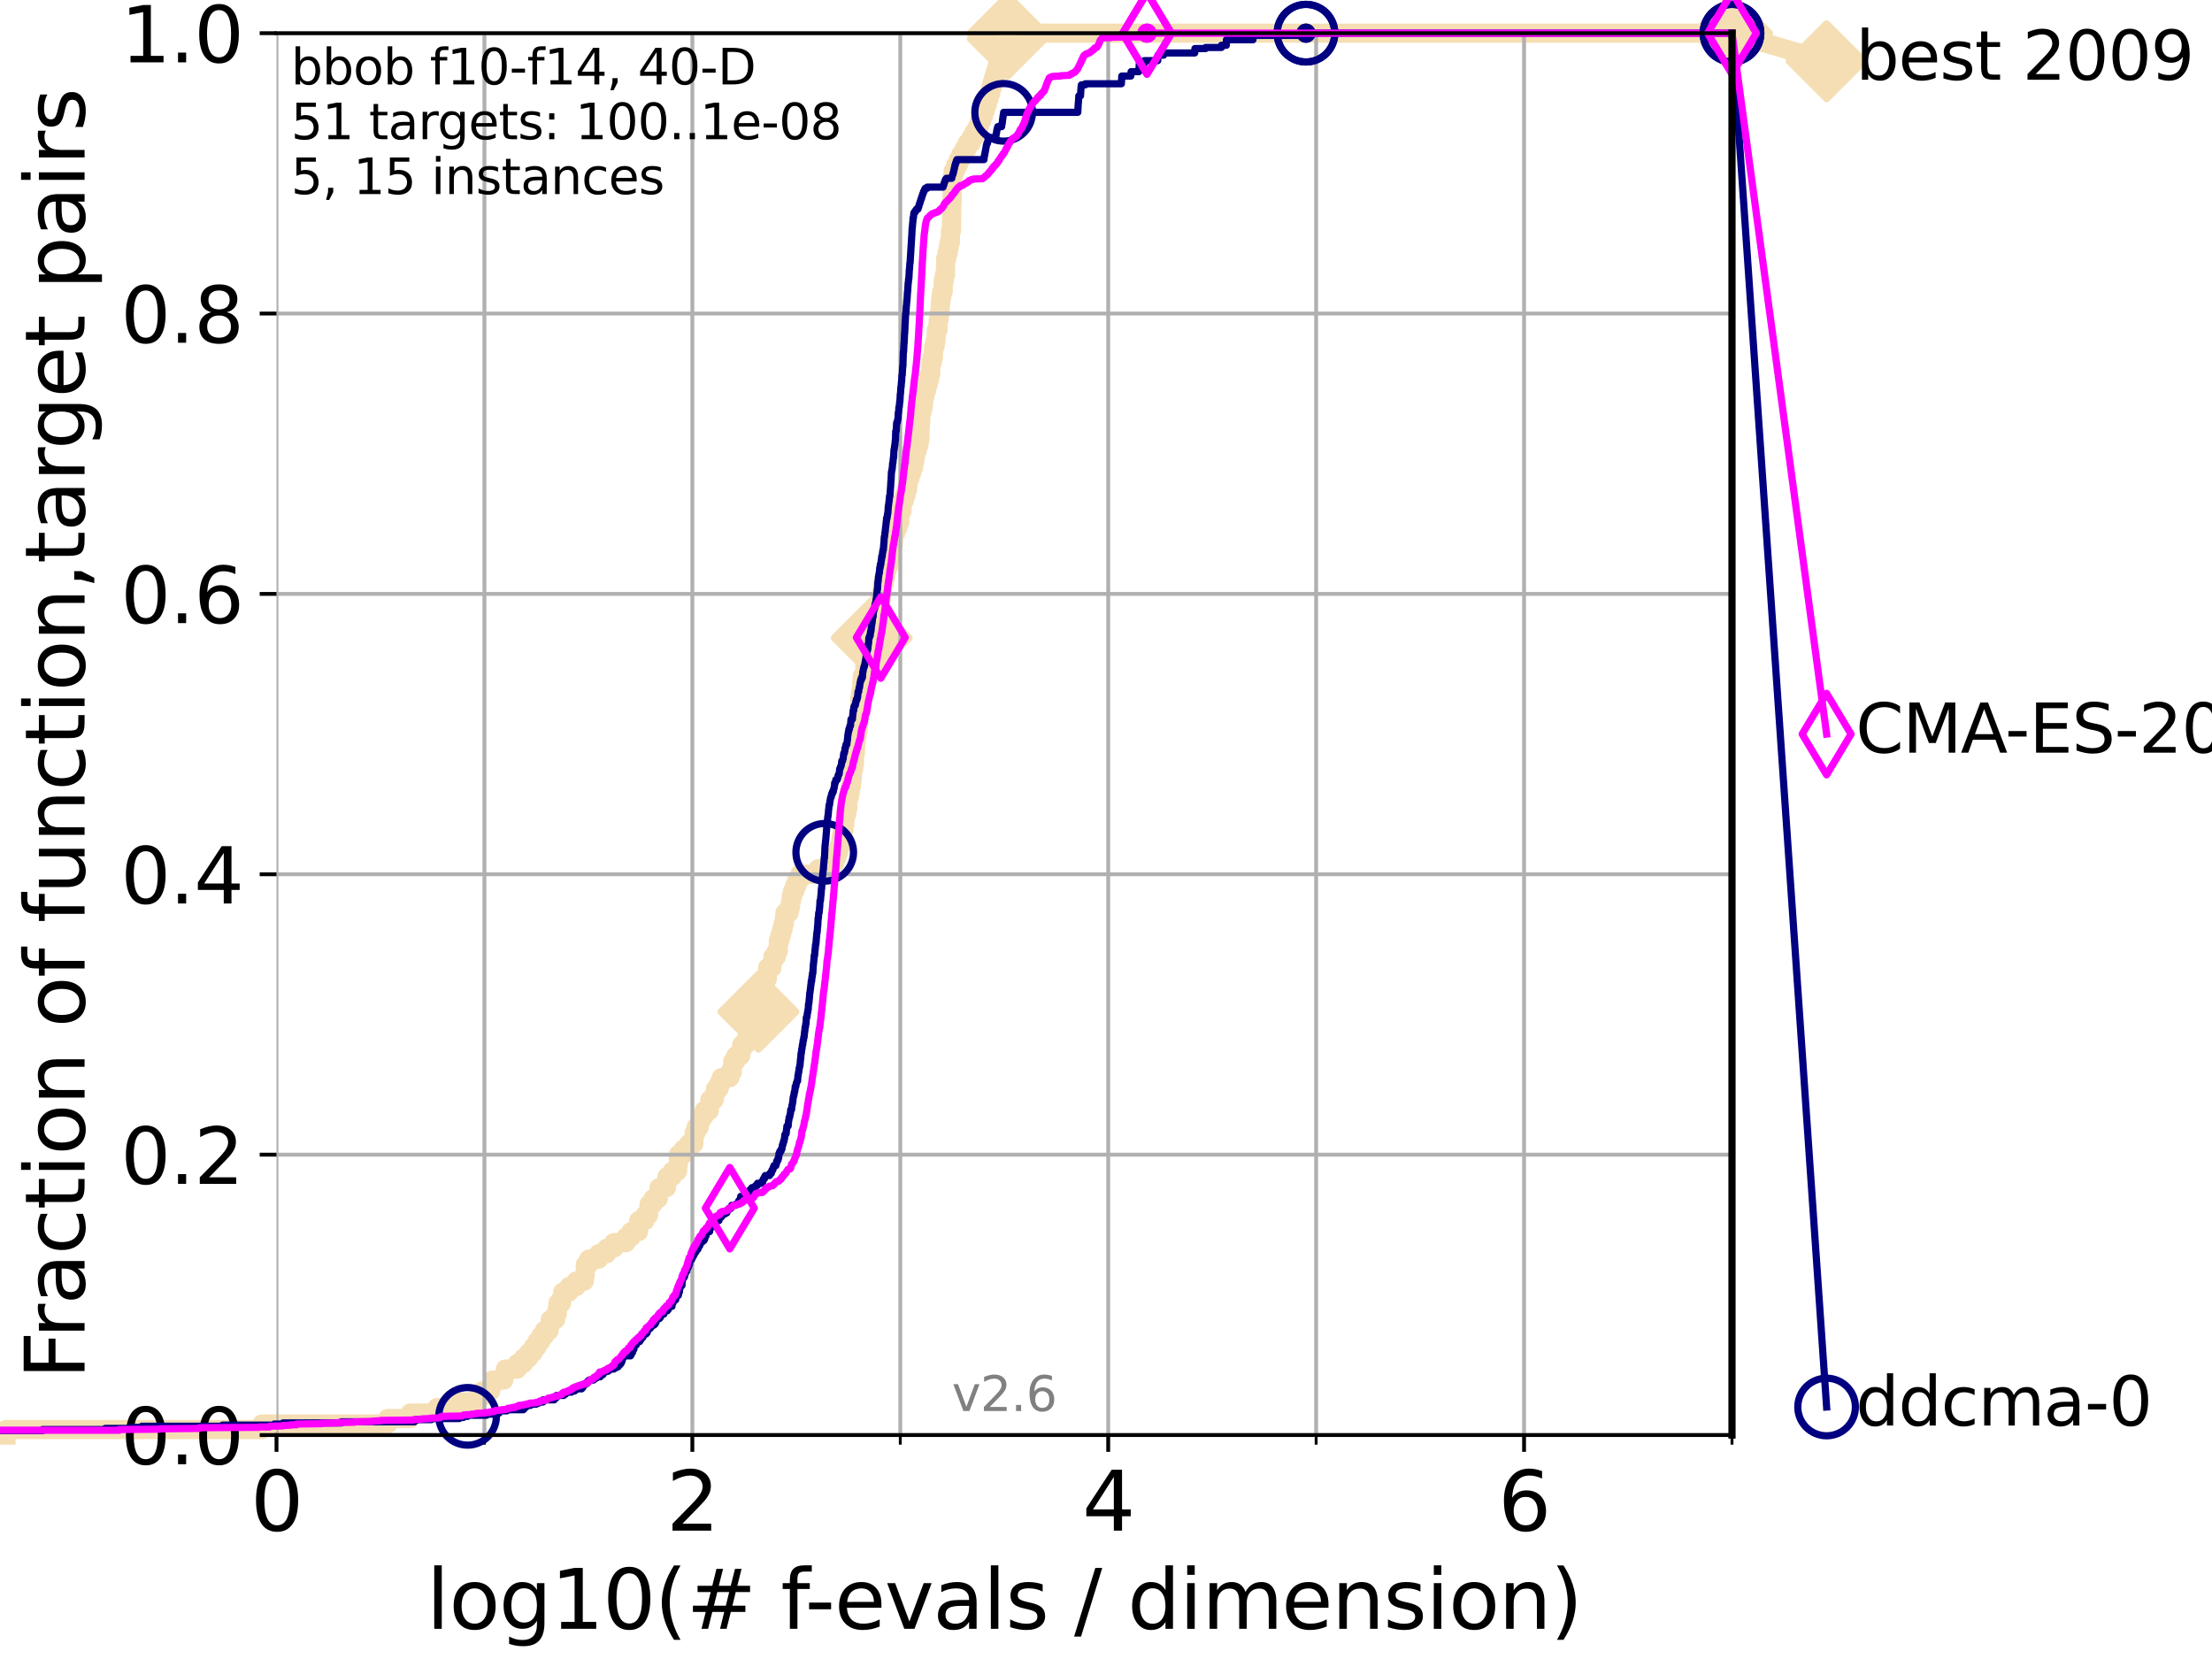 <?xml version="1.0" encoding="utf-8" standalone="no"?>
<!DOCTYPE svg PUBLIC "-//W3C//DTD SVG 1.1//EN"
  "http://www.w3.org/Graphics/SVG/1.1/DTD/svg11.dtd">
<svg xmlns:xlink="http://www.w3.org/1999/xlink" width="460.8pt" height="345.6pt" viewBox="0 0 460.8 345.6" xmlns="http://www.w3.org/2000/svg" version="1.1">
 <defs>
  <style type="text/css">*{stroke-linejoin: round; stroke-linecap: butt}</style>
 </defs>
 <g id="figure_1">
  <g id="patch_1">
   <path d="M 0 345.6 
L 460.8 345.6 
L 460.8 0 
L 0 0 
z
" style="fill: #ffffff"/>
  </g>
  <g id="axes_1">
   <g id="patch_2">
    <path d="M 57.6 298.944 
L 360.806 298.944 
L 360.806 6.912 
L 57.6 6.912 
z
" style="fill: #ffffff"/>
   </g>
   <g id="line2d_1">
    <path d="M 1.246 298.944 
L 1.246 297.799 
L 54.543 297.799 
L 54.543 296.654 
L 80.759 296.654 
L 80.759 295.508 
L 85.471 295.508 
L 85.471 294.363 
L 91.069 294.363 
L 91.069 293.218 
L 95.753 293.218 
L 95.753 292.073 
L 99.499 292.073 
L 99.499 290.927 
L 100.439 290.927 
L 100.439 289.782 
L 102.232 289.782 
L 102.232 288.637 
L 102.622 288.637 
L 102.622 287.492 
L 104.962 287.492 
L 104.962 286.347 
L 105.263 286.347 
L 105.263 285.201 
L 107.742 285.201 
L 107.742 284.056 
L 109.038 284.056 
L 109.038 282.911 
L 110.135 282.911 
L 110.135 281.766 
L 111.09 281.766 
L 111.09 280.62 
L 111.868 280.62 
L 111.868 279.475 
L 112.614 279.475 
L 112.614 278.33 
L 113.406 278.33 
L 113.406 277.185 
L 114.396 277.185 
L 114.396 276.04 
L 114.647 276.04 
L 114.647 274.894 
L 115.726 274.894 
L 115.726 273.749 
L 116.086 273.749 
L 116.086 272.604 
L 116.233 272.604 
L 116.233 271.459 
L 116.968 271.459 
L 116.968 270.313 
L 117.227 270.313 
L 117.227 269.168 
L 118.543 269.168 
L 118.543 268.023 
L 120.03 268.023 
L 120.03 266.878 
L 121.722 266.878 
L 121.722 265.733 
L 121.893 265.733 
L 121.939 263.442 
L 122.648 263.442 
L 122.648 262.297 
L 124.709 262.297 
L 124.709 261.152 
L 126.408 261.152 
L 126.408 260.006 
L 127.867 260.006 
L 127.867 258.861 
L 130.394 258.861 
L 130.394 257.716 
L 131.462 257.716 
L 131.462 256.571 
L 133.018 256.571 
L 133.044 254.28 
L 134.368 254.28 
L 134.368 253.135 
L 135.093 253.135 
L 135.093 251.99 
L 135.23 251.99 
L 135.23 250.845 
L 136.032 250.845 
L 136.032 249.699 
L 137.134 249.699 
L 137.134 248.554 
L 137.284 248.554 
L 137.284 247.409 
L 138.831 247.409 
L 138.937 245.118 
L 140.056 245.118 
L 140.056 243.973 
L 141.157 243.973 
L 141.157 242.828 
L 141.3 242.828 
L 141.316 240.538 
L 142.368 240.538 
L 142.368 239.392 
L 143.482 239.392 
L 143.482 238.247 
L 144.548 238.247 
L 144.612 235.957 
L 145.009 235.957 
L 145.009 234.811 
L 145.665 234.811 
L 145.665 233.666 
L 145.985 233.666 
L 145.985 232.521 
L 146.683 232.521 
L 146.683 231.376 
L 147.758 231.376 
L 147.758 230.231 
L 147.874 230.231 
L 147.874 229.085 
L 148.786 229.085 
L 148.786 227.94 
L 149.057 227.94 
L 149.057 226.795 
L 149.796 226.795 
L 149.796 225.65 
L 150.242 225.65 
L 150.242 224.504 
L 152.023 224.504 
L 152.023 223.359 
L 152.541 223.359 
L 152.541 222.214 
L 152.656 222.214 
L 152.656 221.069 
L 153.279 221.069 
L 153.279 219.924 
L 154.292 219.924 
L 154.292 218.778 
L 154.531 218.778 
L 154.531 217.633 
L 155.397 217.633 
L 155.397 216.488 
L 155.935 216.488 
L 155.935 215.343 
L 156.277 215.343 
L 156.277 214.197 
L 157.118 214.197 
L 157.118 213.052 
L 157.349 213.052 
L 157.349 211.907 
L 157.54 211.907 
L 157.54 210.762 
L 157.998 210.762 
L 157.998 209.617 
L 158.212 209.617 
L 158.212 208.471 
L 158.702 208.471 
L 158.702 207.326 
L 158.886 207.326 
L 158.921 205.036 
L 159.477 205.036 
L 159.477 203.89 
L 159.845 203.89 
L 159.901 201.6 
L 160.801 201.6 
L 160.801 200.455 
L 161.008 200.455 
L 161.008 199.31 
L 161.712 199.31 
L 161.712 198.164 
L 162.123 198.164 
L 162.158 195.874 
L 162.501 195.874 
L 162.501 194.729 
L 162.829 194.729 
L 162.829 193.583 
L 163.131 193.583 
L 163.131 192.438 
L 163.395 192.438 
L 163.395 191.293 
L 163.525 191.293 
L 163.525 190.148 
L 164.39 190.148 
L 164.39 189.003 
L 164.678 189.003 
L 164.678 187.857 
L 164.833 187.857 
L 164.833 186.712 
L 165.123 186.712 
L 165.123 185.567 
L 165.588 185.567 
L 165.588 184.422 
L 166.052 184.422 
L 166.052 183.276 
L 166.613 183.276 
L 166.613 182.131 
L 170.421 182.131 
L 170.421 180.986 
L 172.867 180.986 
L 172.867 179.841 
L 173.901 179.841 
L 173.901 178.696 
L 174.318 178.696 
L 174.318 177.55 
L 174.723 177.55 
L 174.723 176.405 
L 175.109 176.405 
L 175.109 175.26 
L 175.254 175.26 
L 175.254 174.115 
L 175.466 174.115 
L 175.466 172.969 
L 175.804 172.969 
L 175.804 171.824 
L 175.966 171.824 
L 175.966 170.679 
L 176.102 170.679 
L 176.102 169.534 
L 176.4 169.534 
L 176.4 168.389 
L 176.614 168.389 
L 176.665 166.098 
L 176.937 166.098 
L 176.937 164.953 
L 177.152 164.953 
L 177.152 163.808 
L 177.366 163.808 
L 177.366 162.662 
L 177.514 162.662 
L 177.593 160.372 
L 177.815 160.372 
L 177.815 159.227 
L 178 159.227 
L 178.024 156.936 
L 178.202 156.936 
L 178.247 154.646 
L 178.374 154.646 
L 178.374 153.501 
L 178.536 153.501 
L 178.536 152.355 
L 178.708 152.355 
L 178.708 151.21 
L 178.848 151.21 
L 178.94 148.92 
L 178.983 148.92 
L 178.983 147.774 
L 179.103 147.774 
L 179.116 145.484 
L 179.262 145.484 
L 179.262 144.339 
L 179.449 144.339 
L 179.542 142.048 
L 179.612 142.048 
L 179.612 140.903 
L 180.132 140.903 
L 180.162 138.613 
L 180.423 138.613 
L 180.423 137.467 
L 180.767 137.467 
L 180.767 136.322 
L 181.11 136.322 
L 181.11 135.177 
L 181.23 135.177 
L 181.23 134.032 
L 181.363 134.032 
L 181.363 132.887 
L 181.596 132.887 
L 181.596 131.741 
L 181.976 131.741 
L 181.984 129.451 
L 182.604 129.451 
L 182.634 127.16 
L 183.143 127.16 
L 183.251 124.87 
L 183.578 124.87 
L 183.578 123.725 
L 183.752 123.725 
L 183.843 121.434 
L 184.212 121.434 
L 184.212 120.289 
L 184.493 120.289 
L 184.493 119.144 
L 184.674 119.144 
L 184.674 117.999 
L 185.13 117.999 
L 185.13 116.853 
L 185.394 116.853 
L 185.394 115.708 
L 185.579 115.708 
L 185.579 114.563 
L 185.897 114.563 
L 185.897 113.418 
L 186.1 113.418 
L 186.167 111.127 
L 186.549 111.127 
L 186.549 109.982 
L 187.045 109.982 
L 187.045 108.837 
L 187.45 108.837 
L 187.482 106.546 
L 187.892 106.546 
L 187.965 104.256 
L 188.399 104.256 
L 188.399 103.111 
L 188.766 103.111 
L 188.766 101.966 
L 189.062 101.966 
L 189.062 100.82 
L 189.196 100.82 
L 189.196 99.675 
L 189.549 99.675 
L 189.549 98.53 
L 189.94 98.53 
L 189.94 97.385 
L 190.317 97.385 
L 190.317 96.239 
L 190.557 96.239 
L 190.557 95.094 
L 190.728 95.094 
L 190.728 93.949 
L 191.058 93.949 
L 191.058 92.804 
L 191.426 92.804 
L 191.426 91.659 
L 191.625 91.659 
L 191.705 88.223 
L 191.78 88.223 
L 191.85 85.932 
L 192.054 85.932 
L 192.054 84.787 
L 192.328 84.787 
L 192.328 83.642 
L 192.459 83.642 
L 192.459 82.497 
L 192.682 82.497 
L 192.682 81.352 
L 193.032 81.352 
L 193.032 80.206 
L 193.314 80.206 
L 193.314 79.061 
L 193.631 79.061 
L 193.631 77.916 
L 193.878 77.916 
L 193.906 75.625 
L 194.19 75.625 
L 194.19 74.48 
L 194.441 74.48 
L 194.48 72.19 
L 194.802 72.19 
L 194.802 71.045 
L 194.986 71.045 
L 195.06 68.754 
L 195.379 68.754 
L 195.47 66.464 
L 195.639 66.464 
L 195.639 65.318 
L 195.83 65.318 
L 195.902 63.028 
L 195.997 63.028 
L 195.997 61.883 
L 196.184 61.883 
L 196.184 60.738 
L 196.487 60.738 
L 196.489 58.447 
L 196.716 58.447 
L 196.716 57.302 
L 196.95 57.302 
L 197.003 53.866 
L 197.24 53.866 
L 197.24 52.721 
L 197.524 52.721 
L 197.524 51.576 
L 197.745 51.576 
L 197.745 50.43 
L 197.983 50.43 
L 198.003 48.14 
L 198.199 48.14 
L 198.293 42.414 
L 198.315 42.414 
L 198.414 36.688 
L 198.586 36.688 
L 198.586 35.543 
L 199.082 35.543 
L 199.082 34.397 
L 199.628 34.397 
L 199.628 33.252 
L 200.181 33.252 
L 200.181 32.107 
L 200.859 32.107 
L 200.859 30.962 
L 201.481 30.962 
L 201.481 29.816 
L 202.292 29.816 
L 202.292 28.671 
L 202.921 28.671 
L 202.921 27.526 
L 203.609 27.526 
L 203.609 26.381 
L 204.048 26.381 
L 204.048 25.236 
L 204.492 25.236 
L 204.492 24.09 
L 204.916 24.09 
L 204.916 22.945 
L 205.301 22.945 
L 205.301 21.8 
L 205.677 21.8 
L 205.677 20.655 
L 206.012 20.655 
L 206.012 19.509 
L 206.369 19.509 
L 206.369 18.364 
L 206.67 18.364 
L 206.67 17.219 
L 207 17.219 
L 207 16.074 
L 207.345 16.074 
L 207.345 14.929 
L 207.706 14.929 
L 207.706 13.783 
L 208.119 13.783 
L 208.119 12.638 
L 208.457 12.638 
L 208.457 11.493 
L 208.826 11.493 
L 208.826 10.348 
L 209.253 10.348 
L 209.253 9.202 
L 209.58 9.202 
L 209.58 8.057 
L 209.925 8.057 
L 209.925 6.912 
L 360.806 6.912 
L 360.806 6.912 
" style="fill: none; stroke: #f5deb3; stroke-width: 4; stroke-linecap: square"/>
   </g>
   <g id="line2d_2">
    <defs>
     <path id="m0240ba6ee9" d="M -0 7.778 
L 7.778 0 
L 0 -7.778 
L -7.778 -0 
z
" style="stroke: #f5deb3; stroke-width: 1.5; stroke-linejoin: miter"/>
    </defs>
    <g>
     <use xlink:href="#m0240ba6ee9" x="157.998" y="210.762" style="fill: #f5deb3; stroke: #f5deb3; stroke-width: 1.5; stroke-linejoin: miter"/>
     <use xlink:href="#m0240ba6ee9" x="181.596" y="132.887" style="fill: #f5deb3; stroke: #f5deb3; stroke-width: 1.5; stroke-linejoin: miter"/>
     <use xlink:href="#m0240ba6ee9" x="209.925" y="8.057" style="fill: #f5deb3; stroke: #f5deb3; stroke-width: 1.5; stroke-linejoin: miter"/>
     <use xlink:href="#m0240ba6ee9" x="209.925" y="6.912" style="fill: #f5deb3; stroke: #f5deb3; stroke-width: 1.5; stroke-linejoin: miter"/>
     <use xlink:href="#m0240ba6ee9" x="209.925" y="6.912" style="fill: #f5deb3; stroke: #f5deb3; stroke-width: 1.5; stroke-linejoin: miter"/>
     <use xlink:href="#m0240ba6ee9" x="360.806" y="6.912" style="fill: #f5deb3; stroke: #f5deb3; stroke-width: 1.5; stroke-linejoin: miter"/>
    </g>
   </g>
   <g id="line2d_3">
    <path style="fill: none; stroke: #f5deb3; stroke-width: 4; stroke-linecap: square"/>
    <g/>
   </g>
   <g id="line2d_4">
    <path d="M 360.806 6.912 
L 380.515 12.753 
" style="fill: none; stroke: #f5deb3; stroke-width: 4; stroke-linecap: square"/>
    <g>
     <use xlink:href="#m0240ba6ee9" x="360.806" y="6.912" style="fill: #f5deb3; stroke: #f5deb3; stroke-width: 1.5; stroke-linejoin: miter"/>
     <use xlink:href="#m0240ba6ee9" x="380.515" y="12.753" style="fill: #f5deb3; stroke: #f5deb3; stroke-width: 1.5; stroke-linejoin: miter"/>
    </g>
   </g>
   <g id="matplotlib.axis_1">
    <g id="xtick_1">
     <g id="line2d_5">
      <path d="M 57.6 298.944 
L 57.6 6.912 
" clip-path="url(#p3bd1fec698)" style="fill: none; stroke: #b0b0b0; stroke-width: 0.8; stroke-linecap: square"/>
     </g>
     <g id="line2d_6">
      <defs>
       <path id="m3bdfcf5be0" d="M 0 0 
L 0 3.5 
" style="stroke: #000000; stroke-width: 0.8"/>
      </defs>
      <g>
       <use xlink:href="#m3bdfcf5be0" x="57.6" y="298.944" style="stroke: #000000; stroke-width: 0.8"/>
      </g>
     </g>
     <g id="text_1">
      <!-- 0 -->
      <g transform="translate(52.192 318.861)scale(0.17 -0.17)">
       <defs>
        <path id="DejaVuSans-30" d="M 2034 4250 
Q 1547 4250 1301 3770 
Q 1056 3291 1056 2328 
Q 1056 1369 1301 889 
Q 1547 409 2034 409 
Q 2525 409 2770 889 
Q 3016 1369 3016 2328 
Q 3016 3291 2770 3770 
Q 2525 4250 2034 4250 
z
M 2034 4750 
Q 2819 4750 3233 4129 
Q 3647 3509 3647 2328 
Q 3647 1150 3233 529 
Q 2819 -91 2034 -91 
Q 1250 -91 836 529 
Q 422 1150 422 2328 
Q 422 3509 836 4129 
Q 1250 4750 2034 4750 
z
" transform="scale(0.016)"/>
       </defs>
       <use xlink:href="#DejaVuSans-30"/>
      </g>
     </g>
    </g>
    <g id="xtick_2">
     <g id="line2d_7">
      <path d="M 144.23 298.944 
L 144.23 6.912 
" clip-path="url(#p3bd1fec698)" style="fill: none; stroke: #b0b0b0; stroke-width: 0.8; stroke-linecap: square"/>
     </g>
     <g id="line2d_8">
      <g>
       <use xlink:href="#m3bdfcf5be0" x="144.23" y="298.944" style="stroke: #000000; stroke-width: 0.8"/>
      </g>
     </g>
     <g id="text_2">
      <!-- 2 -->
      <g transform="translate(138.822 318.861)scale(0.17 -0.17)">
       <defs>
        <path id="DejaVuSans-32" d="M 1228 531 
L 3431 531 
L 3431 0 
L 469 0 
L 469 531 
Q 828 903 1448 1529 
Q 2069 2156 2228 2338 
Q 2531 2678 2651 2914 
Q 2772 3150 2772 3378 
Q 2772 3750 2511 3984 
Q 2250 4219 1831 4219 
Q 1534 4219 1204 4116 
Q 875 4013 500 3803 
L 500 4441 
Q 881 4594 1212 4672 
Q 1544 4750 1819 4750 
Q 2544 4750 2975 4387 
Q 3406 4025 3406 3419 
Q 3406 3131 3298 2873 
Q 3191 2616 2906 2266 
Q 2828 2175 2409 1742 
Q 1991 1309 1228 531 
z
" transform="scale(0.016)"/>
       </defs>
       <use xlink:href="#DejaVuSans-32"/>
      </g>
     </g>
    </g>
    <g id="xtick_3">
     <g id="line2d_9">
      <path d="M 230.861 298.944 
L 230.861 6.912 
" clip-path="url(#p3bd1fec698)" style="fill: none; stroke: #b0b0b0; stroke-width: 0.8; stroke-linecap: square"/>
     </g>
     <g id="line2d_10">
      <g>
       <use xlink:href="#m3bdfcf5be0" x="230.861" y="298.944" style="stroke: #000000; stroke-width: 0.8"/>
      </g>
     </g>
     <g id="text_3">
      <!-- 4 -->
      <g transform="translate(225.453 318.861)scale(0.17 -0.17)">
       <defs>
        <path id="DejaVuSans-34" d="M 2419 4116 
L 825 1625 
L 2419 1625 
L 2419 4116 
z
M 2253 4666 
L 3047 4666 
L 3047 1625 
L 3713 1625 
L 3713 1100 
L 3047 1100 
L 3047 0 
L 2419 0 
L 2419 1100 
L 313 1100 
L 313 1709 
L 2253 4666 
z
" transform="scale(0.016)"/>
       </defs>
       <use xlink:href="#DejaVuSans-34"/>
      </g>
     </g>
    </g>
    <g id="xtick_4">
     <g id="line2d_11">
      <path d="M 317.491 298.944 
L 317.491 6.912 
" clip-path="url(#p3bd1fec698)" style="fill: none; stroke: #b0b0b0; stroke-width: 0.8; stroke-linecap: square"/>
     </g>
     <g id="line2d_12">
      <g>
       <use xlink:href="#m3bdfcf5be0" x="317.491" y="298.944" style="stroke: #000000; stroke-width: 0.8"/>
      </g>
     </g>
     <g id="text_4">
      <!-- 6 -->
      <g transform="translate(312.083 318.861)scale(0.17 -0.17)">
       <defs>
        <path id="DejaVuSans-36" d="M 2113 2584 
Q 1688 2584 1439 2293 
Q 1191 2003 1191 1497 
Q 1191 994 1439 701 
Q 1688 409 2113 409 
Q 2538 409 2786 701 
Q 3034 994 3034 1497 
Q 3034 2003 2786 2293 
Q 2538 2584 2113 2584 
z
M 3366 4563 
L 3366 3988 
Q 3128 4100 2886 4159 
Q 2644 4219 2406 4219 
Q 1781 4219 1451 3797 
Q 1122 3375 1075 2522 
Q 1259 2794 1537 2939 
Q 1816 3084 2150 3084 
Q 2853 3084 3261 2657 
Q 3669 2231 3669 1497 
Q 3669 778 3244 343 
Q 2819 -91 2113 -91 
Q 1303 -91 875 529 
Q 447 1150 447 2328 
Q 447 3434 972 4092 
Q 1497 4750 2381 4750 
Q 2619 4750 2861 4703 
Q 3103 4656 3366 4563 
z
" transform="scale(0.016)"/>
       </defs>
       <use xlink:href="#DejaVuSans-36"/>
      </g>
     </g>
    </g>
    <g id="xtick_5">
     <g id="line2d_13">
      <path d="M 100.915 298.944 
L 100.915 6.912 
" clip-path="url(#p3bd1fec698)" style="fill: none; stroke: #b0b0b0; stroke-width: 0.8; stroke-linecap: square"/>
     </g>
     <g id="line2d_14">
      <defs>
       <path id="m336c623bca" d="M 0 0 
L 0 2 
" style="stroke: #000000; stroke-width: 0.6"/>
      </defs>
      <g>
       <use xlink:href="#m336c623bca" x="100.915" y="298.944" style="stroke: #000000; stroke-width: 0.6"/>
      </g>
     </g>
    </g>
    <g id="xtick_6">
     <g id="line2d_15">
      <path d="M 187.546 298.944 
L 187.546 6.912 
" clip-path="url(#p3bd1fec698)" style="fill: none; stroke: #b0b0b0; stroke-width: 0.8; stroke-linecap: square"/>
     </g>
     <g id="line2d_16">
      <g>
       <use xlink:href="#m336c623bca" x="187.546" y="298.944" style="stroke: #000000; stroke-width: 0.6"/>
      </g>
     </g>
    </g>
    <g id="xtick_7">
     <g id="line2d_17">
      <path d="M 274.176 298.944 
L 274.176 6.912 
" clip-path="url(#p3bd1fec698)" style="fill: none; stroke: #b0b0b0; stroke-width: 0.8; stroke-linecap: square"/>
     </g>
     <g id="line2d_18">
      <g>
       <use xlink:href="#m336c623bca" x="274.176" y="298.944" style="stroke: #000000; stroke-width: 0.6"/>
      </g>
     </g>
    </g>
    <g id="xtick_8">
     <g id="line2d_19">
      <path d="M 360.806 298.944 
L 360.806 6.912 
" clip-path="url(#p3bd1fec698)" style="fill: none; stroke: #b0b0b0; stroke-width: 0.8; stroke-linecap: square"/>
     </g>
     <g id="line2d_20">
      <g>
       <use xlink:href="#m336c623bca" x="360.806" y="298.944" style="stroke: #000000; stroke-width: 0.6"/>
      </g>
     </g>
    </g>
    <g id="text_5">
     <!-- log10(# f-evals / dimension) -->
     <g transform="translate(88.823 339.314)scale(0.17 -0.17)">
      <defs>
       <path id="DejaVuSans-6c" d="M 603 4863 
L 1178 4863 
L 1178 0 
L 603 0 
L 603 4863 
z
" transform="scale(0.016)"/>
       <path id="DejaVuSans-6f" d="M 1959 3097 
Q 1497 3097 1228 2736 
Q 959 2375 959 1747 
Q 959 1119 1226 758 
Q 1494 397 1959 397 
Q 2419 397 2687 759 
Q 2956 1122 2956 1747 
Q 2956 2369 2687 2733 
Q 2419 3097 1959 3097 
z
M 1959 3584 
Q 2709 3584 3137 3096 
Q 3566 2609 3566 1747 
Q 3566 888 3137 398 
Q 2709 -91 1959 -91 
Q 1206 -91 779 398 
Q 353 888 353 1747 
Q 353 2609 779 3096 
Q 1206 3584 1959 3584 
z
" transform="scale(0.016)"/>
       <path id="DejaVuSans-67" d="M 2906 1791 
Q 2906 2416 2648 2759 
Q 2391 3103 1925 3103 
Q 1463 3103 1205 2759 
Q 947 2416 947 1791 
Q 947 1169 1205 825 
Q 1463 481 1925 481 
Q 2391 481 2648 825 
Q 2906 1169 2906 1791 
z
M 3481 434 
Q 3481 -459 3084 -895 
Q 2688 -1331 1869 -1331 
Q 1566 -1331 1297 -1286 
Q 1028 -1241 775 -1147 
L 775 -588 
Q 1028 -725 1275 -790 
Q 1522 -856 1778 -856 
Q 2344 -856 2625 -561 
Q 2906 -266 2906 331 
L 2906 616 
Q 2728 306 2450 153 
Q 2172 0 1784 0 
Q 1141 0 747 490 
Q 353 981 353 1791 
Q 353 2603 747 3093 
Q 1141 3584 1784 3584 
Q 2172 3584 2450 3431 
Q 2728 3278 2906 2969 
L 2906 3500 
L 3481 3500 
L 3481 434 
z
" transform="scale(0.016)"/>
       <path id="DejaVuSans-31" d="M 794 531 
L 1825 531 
L 1825 4091 
L 703 3866 
L 703 4441 
L 1819 4666 
L 2450 4666 
L 2450 531 
L 3481 531 
L 3481 0 
L 794 0 
L 794 531 
z
" transform="scale(0.016)"/>
       <path id="DejaVuSans-28" d="M 1984 4856 
Q 1566 4138 1362 3434 
Q 1159 2731 1159 2009 
Q 1159 1288 1364 580 
Q 1569 -128 1984 -844 
L 1484 -844 
Q 1016 -109 783 600 
Q 550 1309 550 2009 
Q 550 2706 781 3412 
Q 1013 4119 1484 4856 
L 1984 4856 
z
" transform="scale(0.016)"/>
       <path id="DejaVuSans-23" d="M 3272 2816 
L 2363 2816 
L 2100 1772 
L 3016 1772 
L 3272 2816 
z
M 2803 4594 
L 2478 3297 
L 3391 3297 
L 3719 4594 
L 4219 4594 
L 3897 3297 
L 4872 3297 
L 4872 2816 
L 3775 2816 
L 3519 1772 
L 4513 1772 
L 4513 1294 
L 3397 1294 
L 3072 0 
L 2572 0 
L 2894 1294 
L 1978 1294 
L 1656 0 
L 1153 0 
L 1478 1294 
L 494 1294 
L 494 1772 
L 1594 1772 
L 1856 2816 
L 850 2816 
L 850 3297 
L 1978 3297 
L 2297 4594 
L 2803 4594 
z
" transform="scale(0.016)"/>
       <path id="DejaVuSans-20" transform="scale(0.016)"/>
       <path id="DejaVuSans-66" d="M 2375 4863 
L 2375 4384 
L 1825 4384 
Q 1516 4384 1395 4259 
Q 1275 4134 1275 3809 
L 1275 3500 
L 2222 3500 
L 2222 3053 
L 1275 3053 
L 1275 0 
L 697 0 
L 697 3053 
L 147 3053 
L 147 3500 
L 697 3500 
L 697 3744 
Q 697 4328 969 4595 
Q 1241 4863 1831 4863 
L 2375 4863 
z
" transform="scale(0.016)"/>
       <path id="DejaVuSans-2d" d="M 313 2009 
L 1997 2009 
L 1997 1497 
L 313 1497 
L 313 2009 
z
" transform="scale(0.016)"/>
       <path id="DejaVuSans-65" d="M 3597 1894 
L 3597 1613 
L 953 1613 
Q 991 1019 1311 708 
Q 1631 397 2203 397 
Q 2534 397 2845 478 
Q 3156 559 3463 722 
L 3463 178 
Q 3153 47 2828 -22 
Q 2503 -91 2169 -91 
Q 1331 -91 842 396 
Q 353 884 353 1716 
Q 353 2575 817 3079 
Q 1281 3584 2069 3584 
Q 2775 3584 3186 3129 
Q 3597 2675 3597 1894 
z
M 3022 2063 
Q 3016 2534 2758 2815 
Q 2500 3097 2075 3097 
Q 1594 3097 1305 2825 
Q 1016 2553 972 2059 
L 3022 2063 
z
" transform="scale(0.016)"/>
       <path id="DejaVuSans-76" d="M 191 3500 
L 800 3500 
L 1894 563 
L 2988 3500 
L 3597 3500 
L 2284 0 
L 1503 0 
L 191 3500 
z
" transform="scale(0.016)"/>
       <path id="DejaVuSans-61" d="M 2194 1759 
Q 1497 1759 1228 1600 
Q 959 1441 959 1056 
Q 959 750 1161 570 
Q 1363 391 1709 391 
Q 2188 391 2477 730 
Q 2766 1069 2766 1631 
L 2766 1759 
L 2194 1759 
z
M 3341 1997 
L 3341 0 
L 2766 0 
L 2766 531 
Q 2569 213 2275 61 
Q 1981 -91 1556 -91 
Q 1019 -91 701 211 
Q 384 513 384 1019 
Q 384 1609 779 1909 
Q 1175 2209 1959 2209 
L 2766 2209 
L 2766 2266 
Q 2766 2663 2505 2880 
Q 2244 3097 1772 3097 
Q 1472 3097 1187 3025 
Q 903 2953 641 2809 
L 641 3341 
Q 956 3463 1253 3523 
Q 1550 3584 1831 3584 
Q 2591 3584 2966 3190 
Q 3341 2797 3341 1997 
z
" transform="scale(0.016)"/>
       <path id="DejaVuSans-73" d="M 2834 3397 
L 2834 2853 
Q 2591 2978 2328 3040 
Q 2066 3103 1784 3103 
Q 1356 3103 1142 2972 
Q 928 2841 928 2578 
Q 928 2378 1081 2264 
Q 1234 2150 1697 2047 
L 1894 2003 
Q 2506 1872 2764 1633 
Q 3022 1394 3022 966 
Q 3022 478 2636 193 
Q 2250 -91 1575 -91 
Q 1294 -91 989 -36 
Q 684 19 347 128 
L 347 722 
Q 666 556 975 473 
Q 1284 391 1588 391 
Q 1994 391 2212 530 
Q 2431 669 2431 922 
Q 2431 1156 2273 1281 
Q 2116 1406 1581 1522 
L 1381 1569 
Q 847 1681 609 1914 
Q 372 2147 372 2553 
Q 372 3047 722 3315 
Q 1072 3584 1716 3584 
Q 2034 3584 2315 3537 
Q 2597 3491 2834 3397 
z
" transform="scale(0.016)"/>
       <path id="DejaVuSans-2f" d="M 1625 4666 
L 2156 4666 
L 531 -594 
L 0 -594 
L 1625 4666 
z
" transform="scale(0.016)"/>
       <path id="DejaVuSans-64" d="M 2906 2969 
L 2906 4863 
L 3481 4863 
L 3481 0 
L 2906 0 
L 2906 525 
Q 2725 213 2448 61 
Q 2172 -91 1784 -91 
Q 1150 -91 751 415 
Q 353 922 353 1747 
Q 353 2572 751 3078 
Q 1150 3584 1784 3584 
Q 2172 3584 2448 3432 
Q 2725 3281 2906 2969 
z
M 947 1747 
Q 947 1113 1208 752 
Q 1469 391 1925 391 
Q 2381 391 2643 752 
Q 2906 1113 2906 1747 
Q 2906 2381 2643 2742 
Q 2381 3103 1925 3103 
Q 1469 3103 1208 2742 
Q 947 2381 947 1747 
z
" transform="scale(0.016)"/>
       <path id="DejaVuSans-69" d="M 603 3500 
L 1178 3500 
L 1178 0 
L 603 0 
L 603 3500 
z
M 603 4863 
L 1178 4863 
L 1178 4134 
L 603 4134 
L 603 4863 
z
" transform="scale(0.016)"/>
       <path id="DejaVuSans-6d" d="M 3328 2828 
Q 3544 3216 3844 3400 
Q 4144 3584 4550 3584 
Q 5097 3584 5394 3201 
Q 5691 2819 5691 2113 
L 5691 0 
L 5113 0 
L 5113 2094 
Q 5113 2597 4934 2840 
Q 4756 3084 4391 3084 
Q 3944 3084 3684 2787 
Q 3425 2491 3425 1978 
L 3425 0 
L 2847 0 
L 2847 2094 
Q 2847 2600 2669 2842 
Q 2491 3084 2119 3084 
Q 1678 3084 1418 2786 
Q 1159 2488 1159 1978 
L 1159 0 
L 581 0 
L 581 3500 
L 1159 3500 
L 1159 2956 
Q 1356 3278 1631 3431 
Q 1906 3584 2284 3584 
Q 2666 3584 2933 3390 
Q 3200 3197 3328 2828 
z
" transform="scale(0.016)"/>
       <path id="DejaVuSans-6e" d="M 3513 2113 
L 3513 0 
L 2938 0 
L 2938 2094 
Q 2938 2591 2744 2837 
Q 2550 3084 2163 3084 
Q 1697 3084 1428 2787 
Q 1159 2491 1159 1978 
L 1159 0 
L 581 0 
L 581 3500 
L 1159 3500 
L 1159 2956 
Q 1366 3272 1645 3428 
Q 1925 3584 2291 3584 
Q 2894 3584 3203 3211 
Q 3513 2838 3513 2113 
z
" transform="scale(0.016)"/>
       <path id="DejaVuSans-29" d="M 513 4856 
L 1013 4856 
Q 1481 4119 1714 3412 
Q 1947 2706 1947 2009 
Q 1947 1309 1714 600 
Q 1481 -109 1013 -844 
L 513 -844 
Q 928 -128 1133 580 
Q 1338 1288 1338 2009 
Q 1338 2731 1133 3434 
Q 928 4138 513 4856 
z
" transform="scale(0.016)"/>
      </defs>
      <use xlink:href="#DejaVuSans-6c"/>
      <use xlink:href="#DejaVuSans-6f" x="27.783"/>
      <use xlink:href="#DejaVuSans-67" x="88.965"/>
      <use xlink:href="#DejaVuSans-31" x="152.441"/>
      <use xlink:href="#DejaVuSans-30" x="216.064"/>
      <use xlink:href="#DejaVuSans-28" x="279.688"/>
      <use xlink:href="#DejaVuSans-23" x="318.701"/>
      <use xlink:href="#DejaVuSans-20" x="402.49"/>
      <use xlink:href="#DejaVuSans-66" x="434.277"/>
      <use xlink:href="#DejaVuSans-2d" x="463.982"/>
      <use xlink:href="#DejaVuSans-65" x="500.066"/>
      <use xlink:href="#DejaVuSans-76" x="561.59"/>
      <use xlink:href="#DejaVuSans-61" x="620.77"/>
      <use xlink:href="#DejaVuSans-6c" x="682.049"/>
      <use xlink:href="#DejaVuSans-73" x="709.832"/>
      <use xlink:href="#DejaVuSans-20" x="761.932"/>
      <use xlink:href="#DejaVuSans-2f" x="793.719"/>
      <use xlink:href="#DejaVuSans-20" x="827.41"/>
      <use xlink:href="#DejaVuSans-64" x="859.197"/>
      <use xlink:href="#DejaVuSans-69" x="922.674"/>
      <use xlink:href="#DejaVuSans-6d" x="950.457"/>
      <use xlink:href="#DejaVuSans-65" x="1047.869"/>
      <use xlink:href="#DejaVuSans-6e" x="1109.393"/>
      <use xlink:href="#DejaVuSans-73" x="1172.771"/>
      <use xlink:href="#DejaVuSans-69" x="1224.871"/>
      <use xlink:href="#DejaVuSans-6f" x="1252.654"/>
      <use xlink:href="#DejaVuSans-6e" x="1313.836"/>
      <use xlink:href="#DejaVuSans-29" x="1377.215"/>
     </g>
    </g>
   </g>
   <g id="matplotlib.axis_2">
    <g id="ytick_1">
     <g id="line2d_21">
      <path d="M 57.6 298.944 
L 360.806 298.944 
" clip-path="url(#p3bd1fec698)" style="fill: none; stroke: #b0b0b0; stroke-width: 0.8; stroke-linecap: square"/>
     </g>
     <g id="line2d_22">
      <defs>
       <path id="m8490ac6dd8" d="M 0 0 
L -3.5 0 
" style="stroke: #000000; stroke-width: 0.8"/>
      </defs>
      <g>
       <use xlink:href="#m8490ac6dd8" x="57.6" y="298.944" style="stroke: #000000; stroke-width: 0.8"/>
      </g>
     </g>
     <g id="text_6">
      <!-- 0.0 -->
      <g transform="translate(25.155 305.023)scale(0.16 -0.16)">
       <defs>
        <path id="DejaVuSans-2e" d="M 684 794 
L 1344 794 
L 1344 0 
L 684 0 
L 684 794 
z
" transform="scale(0.016)"/>
       </defs>
       <use xlink:href="#DejaVuSans-30"/>
       <use xlink:href="#DejaVuSans-2e" x="63.623"/>
       <use xlink:href="#DejaVuSans-30" x="95.41"/>
      </g>
     </g>
    </g>
    <g id="ytick_2">
     <g id="line2d_23">
      <path d="M 57.6 240.538 
L 360.806 240.538 
" clip-path="url(#p3bd1fec698)" style="fill: none; stroke: #b0b0b0; stroke-width: 0.8; stroke-linecap: square"/>
     </g>
     <g id="line2d_24">
      <g>
       <use xlink:href="#m8490ac6dd8" x="57.6" y="240.538" style="stroke: #000000; stroke-width: 0.8"/>
      </g>
     </g>
     <g id="text_7">
      <!-- 0.2 -->
      <g transform="translate(25.155 246.616)scale(0.16 -0.16)">
       <use xlink:href="#DejaVuSans-30"/>
       <use xlink:href="#DejaVuSans-2e" x="63.623"/>
       <use xlink:href="#DejaVuSans-32" x="95.41"/>
      </g>
     </g>
    </g>
    <g id="ytick_3">
     <g id="line2d_25">
      <path d="M 57.6 182.131 
L 360.806 182.131 
" clip-path="url(#p3bd1fec698)" style="fill: none; stroke: #b0b0b0; stroke-width: 0.8; stroke-linecap: square"/>
     </g>
     <g id="line2d_26">
      <g>
       <use xlink:href="#m8490ac6dd8" x="57.6" y="182.131" style="stroke: #000000; stroke-width: 0.8"/>
      </g>
     </g>
     <g id="text_8">
      <!-- 0.4 -->
      <g transform="translate(25.155 188.21)scale(0.16 -0.16)">
       <use xlink:href="#DejaVuSans-30"/>
       <use xlink:href="#DejaVuSans-2e" x="63.623"/>
       <use xlink:href="#DejaVuSans-34" x="95.41"/>
      </g>
     </g>
    </g>
    <g id="ytick_4">
     <g id="line2d_27">
      <path d="M 57.6 123.725 
L 360.806 123.725 
" clip-path="url(#p3bd1fec698)" style="fill: none; stroke: #b0b0b0; stroke-width: 0.8; stroke-linecap: square"/>
     </g>
     <g id="line2d_28">
      <g>
       <use xlink:href="#m8490ac6dd8" x="57.6" y="123.725" style="stroke: #000000; stroke-width: 0.8"/>
      </g>
     </g>
     <g id="text_9">
      <!-- 0.6 -->
      <g transform="translate(25.155 129.804)scale(0.16 -0.16)">
       <use xlink:href="#DejaVuSans-30"/>
       <use xlink:href="#DejaVuSans-2e" x="63.623"/>
       <use xlink:href="#DejaVuSans-36" x="95.41"/>
      </g>
     </g>
    </g>
    <g id="ytick_5">
     <g id="line2d_29">
      <path d="M 57.6 65.318 
L 360.806 65.318 
" clip-path="url(#p3bd1fec698)" style="fill: none; stroke: #b0b0b0; stroke-width: 0.8; stroke-linecap: square"/>
     </g>
     <g id="line2d_30">
      <g>
       <use xlink:href="#m8490ac6dd8" x="57.6" y="65.318" style="stroke: #000000; stroke-width: 0.8"/>
      </g>
     </g>
     <g id="text_10">
      <!-- 0.8 -->
      <g transform="translate(25.155 71.397)scale(0.16 -0.16)">
       <defs>
        <path id="DejaVuSans-38" d="M 2034 2216 
Q 1584 2216 1326 1975 
Q 1069 1734 1069 1313 
Q 1069 891 1326 650 
Q 1584 409 2034 409 
Q 2484 409 2743 651 
Q 3003 894 3003 1313 
Q 3003 1734 2745 1975 
Q 2488 2216 2034 2216 
z
M 1403 2484 
Q 997 2584 770 2862 
Q 544 3141 544 3541 
Q 544 4100 942 4425 
Q 1341 4750 2034 4750 
Q 2731 4750 3128 4425 
Q 3525 4100 3525 3541 
Q 3525 3141 3298 2862 
Q 3072 2584 2669 2484 
Q 3125 2378 3379 2068 
Q 3634 1759 3634 1313 
Q 3634 634 3220 271 
Q 2806 -91 2034 -91 
Q 1263 -91 848 271 
Q 434 634 434 1313 
Q 434 1759 690 2068 
Q 947 2378 1403 2484 
z
M 1172 3481 
Q 1172 3119 1398 2916 
Q 1625 2713 2034 2713 
Q 2441 2713 2670 2916 
Q 2900 3119 2900 3481 
Q 2900 3844 2670 4047 
Q 2441 4250 2034 4250 
Q 1625 4250 1398 4047 
Q 1172 3844 1172 3481 
z
" transform="scale(0.016)"/>
       </defs>
       <use xlink:href="#DejaVuSans-30"/>
       <use xlink:href="#DejaVuSans-2e" x="63.623"/>
       <use xlink:href="#DejaVuSans-38" x="95.41"/>
      </g>
     </g>
    </g>
    <g id="ytick_6">
     <g id="line2d_31">
      <path d="M 57.6 6.912 
L 360.806 6.912 
" clip-path="url(#p3bd1fec698)" style="fill: none; stroke: #b0b0b0; stroke-width: 0.8; stroke-linecap: square"/>
     </g>
     <g id="line2d_32">
      <g>
       <use xlink:href="#m8490ac6dd8" x="57.6" y="6.912" style="stroke: #000000; stroke-width: 0.8"/>
      </g>
     </g>
     <g id="text_11">
      <!-- 1.0 -->
      <g transform="translate(25.155 12.991)scale(0.16 -0.16)">
       <use xlink:href="#DejaVuSans-31"/>
       <use xlink:href="#DejaVuSans-2e" x="63.623"/>
       <use xlink:href="#DejaVuSans-30" x="95.41"/>
      </g>
     </g>
    </g>
    <g id="text_12">
     <!-- Fraction of function,target pairs -->
     <g transform="translate(17.62 287.313)rotate(-90)scale(0.17 -0.17)">
      <defs>
       <path id="DejaVuSans-46" d="M 628 4666 
L 3309 4666 
L 3309 4134 
L 1259 4134 
L 1259 2759 
L 3109 2759 
L 3109 2228 
L 1259 2228 
L 1259 0 
L 628 0 
L 628 4666 
z
" transform="scale(0.016)"/>
       <path id="DejaVuSans-72" d="M 2631 2963 
Q 2534 3019 2420 3045 
Q 2306 3072 2169 3072 
Q 1681 3072 1420 2755 
Q 1159 2438 1159 1844 
L 1159 0 
L 581 0 
L 581 3500 
L 1159 3500 
L 1159 2956 
Q 1341 3275 1631 3429 
Q 1922 3584 2338 3584 
Q 2397 3584 2469 3576 
Q 2541 3569 2628 3553 
L 2631 2963 
z
" transform="scale(0.016)"/>
       <path id="DejaVuSans-63" d="M 3122 3366 
L 3122 2828 
Q 2878 2963 2633 3030 
Q 2388 3097 2138 3097 
Q 1578 3097 1268 2742 
Q 959 2388 959 1747 
Q 959 1106 1268 751 
Q 1578 397 2138 397 
Q 2388 397 2633 464 
Q 2878 531 3122 666 
L 3122 134 
Q 2881 22 2623 -34 
Q 2366 -91 2075 -91 
Q 1284 -91 818 406 
Q 353 903 353 1747 
Q 353 2603 823 3093 
Q 1294 3584 2113 3584 
Q 2378 3584 2631 3529 
Q 2884 3475 3122 3366 
z
" transform="scale(0.016)"/>
       <path id="DejaVuSans-74" d="M 1172 4494 
L 1172 3500 
L 2356 3500 
L 2356 3053 
L 1172 3053 
L 1172 1153 
Q 1172 725 1289 603 
Q 1406 481 1766 481 
L 2356 481 
L 2356 0 
L 1766 0 
Q 1100 0 847 248 
Q 594 497 594 1153 
L 594 3053 
L 172 3053 
L 172 3500 
L 594 3500 
L 594 4494 
L 1172 4494 
z
" transform="scale(0.016)"/>
       <path id="DejaVuSans-75" d="M 544 1381 
L 544 3500 
L 1119 3500 
L 1119 1403 
Q 1119 906 1312 657 
Q 1506 409 1894 409 
Q 2359 409 2629 706 
Q 2900 1003 2900 1516 
L 2900 3500 
L 3475 3500 
L 3475 0 
L 2900 0 
L 2900 538 
Q 2691 219 2414 64 
Q 2138 -91 1772 -91 
Q 1169 -91 856 284 
Q 544 659 544 1381 
z
M 1991 3584 
L 1991 3584 
z
" transform="scale(0.016)"/>
       <path id="DejaVuSans-2c" d="M 750 794 
L 1409 794 
L 1409 256 
L 897 -744 
L 494 -744 
L 750 256 
L 750 794 
z
" transform="scale(0.016)"/>
       <path id="DejaVuSans-70" d="M 1159 525 
L 1159 -1331 
L 581 -1331 
L 581 3500 
L 1159 3500 
L 1159 2969 
Q 1341 3281 1617 3432 
Q 1894 3584 2278 3584 
Q 2916 3584 3314 3078 
Q 3713 2572 3713 1747 
Q 3713 922 3314 415 
Q 2916 -91 2278 -91 
Q 1894 -91 1617 61 
Q 1341 213 1159 525 
z
M 3116 1747 
Q 3116 2381 2855 2742 
Q 2594 3103 2138 3103 
Q 1681 3103 1420 2742 
Q 1159 2381 1159 1747 
Q 1159 1113 1420 752 
Q 1681 391 2138 391 
Q 2594 391 2855 752 
Q 3116 1113 3116 1747 
z
" transform="scale(0.016)"/>
      </defs>
      <use xlink:href="#DejaVuSans-46"/>
      <use xlink:href="#DejaVuSans-72" x="50.27"/>
      <use xlink:href="#DejaVuSans-61" x="91.383"/>
      <use xlink:href="#DejaVuSans-63" x="152.662"/>
      <use xlink:href="#DejaVuSans-74" x="207.643"/>
      <use xlink:href="#DejaVuSans-69" x="246.852"/>
      <use xlink:href="#DejaVuSans-6f" x="274.635"/>
      <use xlink:href="#DejaVuSans-6e" x="335.816"/>
      <use xlink:href="#DejaVuSans-20" x="399.195"/>
      <use xlink:href="#DejaVuSans-6f" x="430.982"/>
      <use xlink:href="#DejaVuSans-66" x="492.164"/>
      <use xlink:href="#DejaVuSans-20" x="527.369"/>
      <use xlink:href="#DejaVuSans-66" x="559.156"/>
      <use xlink:href="#DejaVuSans-75" x="594.361"/>
      <use xlink:href="#DejaVuSans-6e" x="657.74"/>
      <use xlink:href="#DejaVuSans-63" x="721.119"/>
      <use xlink:href="#DejaVuSans-74" x="776.1"/>
      <use xlink:href="#DejaVuSans-69" x="815.309"/>
      <use xlink:href="#DejaVuSans-6f" x="843.092"/>
      <use xlink:href="#DejaVuSans-6e" x="904.273"/>
      <use xlink:href="#DejaVuSans-2c" x="967.652"/>
      <use xlink:href="#DejaVuSans-74" x="999.439"/>
      <use xlink:href="#DejaVuSans-61" x="1038.648"/>
      <use xlink:href="#DejaVuSans-72" x="1099.928"/>
      <use xlink:href="#DejaVuSans-67" x="1139.291"/>
      <use xlink:href="#DejaVuSans-65" x="1202.768"/>
      <use xlink:href="#DejaVuSans-74" x="1264.291"/>
      <use xlink:href="#DejaVuSans-20" x="1303.5"/>
      <use xlink:href="#DejaVuSans-70" x="1335.287"/>
      <use xlink:href="#DejaVuSans-61" x="1398.764"/>
      <use xlink:href="#DejaVuSans-69" x="1460.043"/>
      <use xlink:href="#DejaVuSans-72" x="1487.826"/>
      <use xlink:href="#DejaVuSans-73" x="1528.939"/>
     </g>
    </g>
   </g>
   <g id="line2d_33">
    <defs>
     <path id="m2f1b3975f9" d="M 0 1.5 
C 0.398 1.5 0.779 1.342 1.061 1.061 
C 1.342 0.779 1.5 0.398 1.5 0 
C 1.5 -0.398 1.342 -0.779 1.061 -1.061 
C 0.779 -1.342 0.398 -1.5 0 -1.5 
C -0.398 -1.5 -0.779 -1.342 -1.061 -1.061 
C -1.342 -0.779 -1.5 -0.398 -1.5 0 
C -1.5 0.398 -1.342 0.779 -1.061 1.061 
C -0.779 1.342 -0.398 1.5 0 1.5 
z
" style="stroke: #f5deb3"/>
    </defs>
    <g>
     <use xlink:href="#m2f1b3975f9" x="209.925" y="6.912" style="fill: #f5deb3; stroke: #f5deb3"/>
     <use xlink:href="#m2f1b3975f9" x="209.925" y="6.912" style="fill: #f5deb3; stroke: #f5deb3"/>
    </g>
   </g>
   <g id="line2d_34">
    <defs>
     <path id="ma3d9989cf2" d="M 0 1.5 
C 0.398 1.5 0.779 1.342 1.061 1.061 
C 1.342 0.779 1.5 0.398 1.5 0 
C 1.5 -0.398 1.342 -0.779 1.061 -1.061 
C 0.779 -1.342 0.398 -1.5 0 -1.5 
C -0.398 -1.5 -0.779 -1.342 -1.061 -1.061 
C -1.342 -0.779 -1.5 -0.398 -1.5 0 
C -1.5 0.398 -1.342 0.779 -1.061 1.061 
C -0.779 1.342 -0.398 1.5 0 1.5 
z
" style="stroke: #000080"/>
    </defs>
    <g>
     <use xlink:href="#ma3d9989cf2" x="272.058" y="6.912" style="fill: #000080; stroke: #000080"/>
     <use xlink:href="#ma3d9989cf2" x="272.058" y="6.912" style="fill: #000080; stroke: #000080"/>
    </g>
   </g>
   <g id="line2d_35">
    <path d="M -1 298.028 
L 8.873 298.028 
L 8.873 297.799 
L 21.912 297.799 
L 21.912 297.57 
L 27.324 297.57 
L 27.324 297.341 
L 29.54 297.341 
L 29.54 297.112 
L 46.354 297.112 
L 46.354 296.883 
L 57.124 296.883 
L 57.124 296.654 
L 58.96 296.654 
L 58.96 296.425 
L 71.104 296.425 
L 71.104 296.195 
L 86.307 296.195 
L 86.307 295.966 
L 86.612 295.966 
L 86.612 295.737 
L 89.839 295.737 
L 89.839 295.508 
L 95.691 295.508 
L 95.691 295.279 
L 96.54 295.279 
L 96.54 295.05 
L 97.41 295.05 
L 97.41 294.821 
L 101.38 294.821 
L 101.38 294.592 
L 103.047 294.592 
L 103.047 294.363 
L 103.989 294.363 
L 104.069 293.905 
L 105.596 293.905 
L 105.596 293.676 
L 109.007 293.676 
L 109.007 293.447 
L 109.25 293.447 
L 109.28 292.989 
L 109.786 292.989 
L 109.786 292.76 
L 110.534 292.76 
L 110.534 292.531 
L 111.683 292.531 
L 111.683 292.302 
L 112.206 292.302 
L 112.206 292.073 
L 113.113 292.073 
L 113.137 291.615 
L 115.446 291.615 
L 115.446 291.386 
L 115.64 291.386 
L 115.64 291.156 
L 115.918 291.156 
L 115.939 290.698 
L 117.423 290.698 
L 117.423 290.469 
L 117.753 290.469 
L 117.753 290.24 
L 118.001 290.24 
L 118.001 290.011 
L 119.034 290.011 
L 119.034 289.782 
L 119.687 289.782 
L 119.687 289.553 
L 119.996 289.553 
L 119.996 289.324 
L 121.17 289.324 
L 121.17 289.095 
L 121.393 289.095 
L 121.503 288.408 
L 121.954 288.408 
L 121.954 288.179 
L 122.335 288.179 
L 122.335 287.95 
L 122.455 287.95 
L 122.455 287.721 
L 122.707 287.721 
L 122.707 287.492 
L 123.644 287.492 
L 123.644 287.263 
L 123.881 287.263 
L 123.881 287.034 
L 124.333 287.034 
L 124.333 286.805 
L 125.051 286.805 
L 125.051 286.576 
L 125.297 286.576 
L 125.297 286.347 
L 125.616 286.347 
L 125.666 285.888 
L 126.016 285.888 
L 126.016 285.659 
L 126.685 285.659 
L 126.685 285.43 
L 126.97 285.43 
L 126.97 285.201 
L 127.867 285.201 
L 127.867 284.972 
L 128.266 284.972 
L 128.266 284.743 
L 128.754 284.743 
L 128.754 284.514 
L 128.914 284.514 
L 128.914 284.285 
L 129.167 284.285 
L 129.167 284.056 
L 129.365 284.056 
L 129.407 283.598 
L 129.582 283.598 
L 129.592 283.14 
L 129.714 283.14 
L 129.714 282.911 
L 129.826 282.911 
L 129.937 282.453 
L 131.35 282.453 
L 131.35 282.224 
L 131.49 282.224 
L 131.545 281.766 
L 131.756 281.766 
L 131.838 281.079 
L 132.055 281.079 
L 132.127 280.162 
L 132.56 280.162 
L 132.656 279.704 
L 132.691 279.704 
L 132.691 279.475 
L 133.256 279.475 
L 133.256 279.246 
L 133.382 279.246 
L 133.382 279.017 
L 133.573 279.017 
L 133.573 278.788 
L 133.714 278.788 
L 133.714 278.559 
L 133.943 278.559 
L 133.975 278.101 
L 134.145 278.101 
L 134.145 277.872 
L 134.621 277.872 
L 134.621 277.643 
L 134.816 277.643 
L 134.847 277.185 
L 134.993 277.185 
L 134.993 276.956 
L 135.139 276.956 
L 135.139 276.727 
L 135.471 276.727 
L 135.471 276.498 
L 135.584 276.498 
L 135.584 276.269 
L 135.857 276.269 
L 135.857 276.04 
L 136.242 276.04 
L 136.242 275.81 
L 136.499 275.81 
L 136.535 275.352 
L 136.711 275.352 
L 136.753 274.894 
L 136.969 274.894 
L 136.969 274.665 
L 137.406 274.665 
L 137.406 274.436 
L 137.595 274.436 
L 137.701 273.978 
L 137.761 273.978 
L 137.761 273.749 
L 138.304 273.749 
L 138.413 273.062 
L 139.018 273.062 
L 139.018 272.833 
L 139.21 272.833 
L 139.295 272.375 
L 139.435 272.375 
L 139.435 272.146 
L 139.992 272.146 
L 140.009 271.459 
L 140.191 271.459 
L 140.284 271.001 
L 140.353 271.001 
L 140.353 270.772 
L 140.765 270.772 
L 140.804 270.313 
L 140.878 270.313 
L 140.878 270.084 
L 141.023 270.084 
L 141.023 269.855 
L 141.311 269.855 
L 141.421 269.168 
L 141.529 269.168 
L 141.616 268.252 
L 141.718 268.252 
L 141.799 267.794 
L 142.059 267.794 
L 142.149 266.649 
L 142.175 266.649 
L 142.28 266.191 
L 142.472 266.191 
L 142.472 265.962 
L 142.6 265.962 
L 142.708 265.274 
L 142.81 265.274 
L 142.86 264.816 
L 143.066 264.816 
L 143.146 264.358 
L 143.196 264.358 
L 143.256 263.9 
L 143.443 263.9 
L 143.462 263.442 
L 143.619 263.442 
L 143.653 262.755 
L 143.773 262.755 
L 143.773 262.526 
L 143.999 262.526 
L 143.999 262.297 
L 144.127 262.297 
L 144.127 262.068 
L 144.245 262.068 
L 144.287 261.61 
L 144.492 261.61 
L 144.492 261.381 
L 144.612 261.381 
L 144.722 260.923 
L 144.887 260.923 
L 144.887 260.694 
L 145.036 260.694 
L 145.13 260.235 
L 145.393 260.235 
L 145.499 259.777 
L 145.556 259.777 
L 145.556 259.548 
L 145.752 259.548 
L 145.847 259.09 
L 145.951 259.09 
L 146.053 258.632 
L 146.396 258.632 
L 146.396 258.403 
L 146.658 258.403 
L 146.658 258.174 
L 146.794 258.174 
L 146.819 257.716 
L 146.949 257.716 
L 146.949 257.487 
L 147.071 257.487 
L 147.128 257.029 
L 147.192 257.029 
L 147.28 256.571 
L 147.832 256.571 
L 147.902 255.884 
L 148.056 255.884 
L 148.056 255.655 
L 148.247 255.655 
L 148.247 255.426 
L 148.492 255.426 
L 148.589 254.967 
L 148.667 254.967 
L 148.667 254.738 
L 149.169 254.738 
L 149.234 254.28 
L 149.771 254.28 
L 149.858 253.593 
L 150.204 253.593 
L 150.204 253.364 
L 150.398 253.364 
L 150.506 252.906 
L 150.998 252.906 
L 150.998 252.677 
L 151.398 252.677 
L 151.404 252.219 
L 151.65 252.219 
L 151.65 251.99 
L 151.833 251.99 
L 151.833 251.761 
L 152.227 251.761 
L 152.328 251.303 
L 152.441 251.303 
L 152.441 251.074 
L 153.271 251.074 
L 153.271 250.845 
L 153.659 250.845 
L 153.659 250.616 
L 153.827 250.616 
L 153.886 250.157 
L 154.079 250.157 
L 154.079 249.928 
L 154.229 249.928 
L 154.298 249.241 
L 154.99 249.241 
L 154.99 249.012 
L 155.18 249.012 
L 155.18 248.783 
L 155.732 248.783 
L 155.811 248.325 
L 156.053 248.325 
L 156.053 248.096 
L 156.193 248.096 
L 156.193 247.867 
L 156.614 247.867 
L 156.624 247.409 
L 157.187 247.409 
L 157.187 247.18 
L 157.443 247.18 
L 157.443 246.951 
L 157.778 246.951 
L 157.81 246.493 
L 158.628 246.493 
L 158.628 246.264 
L 158.897 246.264 
L 158.912 245.806 
L 159.028 245.806 
L 159.028 245.577 
L 159.237 245.577 
L 159.286 245.118 
L 159.404 245.118 
L 159.404 244.889 
L 160.313 244.889 
L 160.365 244.431 
L 160.684 244.431 
L 160.719 243.973 
L 160.811 243.973 
L 160.811 243.744 
L 160.997 243.744 
L 161.047 243.286 
L 161.135 243.286 
L 161.212 242.828 
L 161.63 242.828 
L 161.729 242.37 
L 161.777 242.37 
L 161.786 241.912 
L 161.906 241.912 
L 161.906 241.683 
L 162.087 241.683 
L 162.1 241.225 
L 162.218 241.225 
L 162.265 240.309 
L 162.396 240.309 
L 162.444 239.85 
L 162.684 239.85 
L 162.74 239.392 
L 162.884 239.392 
L 162.993 238.476 
L 163.097 238.476 
L 163.205 237.789 
L 163.317 237.789 
L 163.41 237.102 
L 163.456 237.102 
L 163.485 236.415 
L 163.614 236.415 
L 163.614 236.186 
L 163.763 236.186 
L 163.871 235.041 
L 163.906 235.041 
L 163.925 234.582 
L 164.188 234.582 
L 164.282 233.437 
L 164.319 233.437 
L 164.395 232.75 
L 164.496 232.75 
L 164.602 232.063 
L 164.657 232.063 
L 164.721 231.147 
L 164.903 231.147 
L 164.985 230.231 
L 165.027 230.231 
L 165.134 229.543 
L 165.155 229.543 
L 165.234 228.627 
L 165.268 228.627 
L 165.335 228.169 
L 165.398 228.169 
L 165.465 227.482 
L 165.541 227.482 
L 165.624 226.795 
L 165.653 226.795 
L 165.656 226.337 
L 165.789 226.337 
L 165.882 225.65 
L 165.925 225.65 
L 166.036 225.192 
L 166.154 225.192 
L 166.225 224.046 
L 166.271 224.046 
L 166.349 223.359 
L 166.397 223.359 
L 166.495 222.443 
L 166.538 222.443 
L 166.607 221.985 
L 166.651 221.985 
L 166.758 220.611 
L 166.794 220.611 
L 166.871 219.465 
L 166.926 219.465 
L 167.011 218.549 
L 167.062 218.549 
L 167.16 217.633 
L 167.221 217.633 
L 167.312 216.717 
L 167.376 216.717 
L 167.452 216.03 
L 167.514 216.03 
L 167.616 214.885 
L 167.651 214.885 
L 167.72 213.968 
L 167.787 213.968 
L 167.852 213.281 
L 167.905 213.281 
L 167.984 211.907 
L 168.098 211.907 
L 168.197 210.991 
L 168.234 210.991 
L 168.327 210.304 
L 168.369 210.304 
L 168.428 209.158 
L 168.488 209.158 
L 168.591 208.013 
L 168.603 208.013 
L 168.68 206.868 
L 168.718 206.868 
L 168.826 205.952 
L 168.838 205.952 
L 168.931 205.036 
L 168.966 205.036 
L 168.992 204.349 
L 169.086 204.349 
L 169.156 203.432 
L 169.21 203.432 
L 169.252 202.745 
L 169.328 202.745 
L 169.433 200.913 
L 169.457 200.913 
L 169.567 199.768 
L 169.58 199.768 
L 169.612 199.081 
L 169.693 199.081 
L 169.801 197.706 
L 169.825 197.706 
L 169.889 196.79 
L 169.962 196.79 
L 170.065 195.416 
L 170.076 195.416 
L 170.171 194.271 
L 170.22 194.271 
L 170.321 192.896 
L 170.352 192.896 
L 170.427 191.293 
L 170.482 191.293 
L 170.555 190.148 
L 170.637 190.148 
L 170.737 189.003 
L 170.754 189.003 
L 170.824 187.628 
L 170.909 187.628 
L 171.014 186.483 
L 171.03 186.483 
L 171.124 185.109 
L 171.164 185.109 
L 171.258 183.505 
L 171.284 183.505 
L 171.372 182.131 
L 171.397 182.131 
L 171.489 181.215 
L 171.512 181.215 
L 171.607 179.841 
L 171.631 179.841 
L 171.699 178.696 
L 171.758 178.696 
L 171.865 176.176 
L 171.891 176.176 
L 171.996 175.031 
L 172.015 175.031 
L 172.121 173.657 
L 172.126 173.657 
L 172.227 172.282 
L 172.251 172.282 
L 172.351 170.908 
L 172.373 170.908 
L 172.457 169.992 
L 172.507 169.992 
L 172.616 168.618 
L 172.637 168.618 
L 172.715 167.701 
L 172.802 167.701 
L 172.9 166.785 
L 172.932 166.785 
L 173.037 166.098 
L 173.14 166.098 
L 173.235 165.411 
L 173.388 165.411 
L 173.405 164.953 
L 173.582 164.953 
L 173.684 164.266 
L 173.744 164.266 
L 173.854 163.579 
L 173.861 163.579 
L 173.868 163.12 
L 173.995 163.12 
L 174.095 162.662 
L 174.112 162.662 
L 174.112 162.433 
L 174.415 162.433 
L 174.505 161.975 
L 174.563 161.975 
L 174.594 161.517 
L 174.695 161.517 
L 174.695 161.288 
L 174.817 161.288 
L 174.92 160.143 
L 174.997 160.143 
L 175.106 159.685 
L 175.181 159.685 
L 175.281 159.227 
L 175.293 159.227 
L 175.35 158.54 
L 175.512 158.54 
L 175.585 158.082 
L 175.642 158.082 
L 175.736 157.165 
L 175.764 157.165 
L 175.764 156.936 
L 175.88 156.936 
L 175.952 156.478 
L 175.992 156.478 
L 176.045 155.791 
L 176.126 155.791 
L 176.233 155.104 
L 176.405 155.104 
L 176.516 154.188 
L 176.533 154.188 
L 176.633 153.043 
L 176.658 153.043 
L 176.756 152.355 
L 176.811 152.355 
L 176.827 151.897 
L 176.943 151.897 
L 177.053 151.21 
L 177.17 151.21 
L 177.28 149.836 
L 177.57 149.836 
L 177.666 148.691 
L 177.688 148.691 
L 177.738 148.004 
L 177.842 148.004 
L 177.862 147.316 
L 177.958 147.316 
L 177.958 147.087 
L 178.074 147.087 
L 178.074 146.858 
L 178.207 146.858 
L 178.272 146.171 
L 178.361 146.171 
L 178.388 145.713 
L 178.542 145.713 
L 178.588 145.255 
L 178.657 145.255 
L 178.748 144.11 
L 178.872 144.11 
L 178.979 143.194 
L 179.062 143.194 
L 179.158 142.277 
L 179.202 142.277 
L 179.305 141.59 
L 179.463 141.59 
L 179.467 141.132 
L 179.66 141.132 
L 179.723 139.987 
L 179.775 139.987 
L 179.87 139.3 
L 179.906 139.3 
L 179.99 138.842 
L 180.077 138.842 
L 180.182 138.155 
L 180.217 138.155 
L 180.303 137.467 
L 180.368 137.467 
L 180.451 136.322 
L 180.511 136.322 
L 180.621 135.635 
L 180.67 135.635 
L 180.779 135.177 
L 180.788 135.177 
L 180.89 134.032 
L 180.938 134.032 
L 180.993 132.887 
L 181.103 132.887 
L 181.152 132.428 
L 181.276 132.428 
L 181.366 131.512 
L 181.439 131.512 
L 181.54 130.367 
L 181.565 130.367 
L 181.67 129.68 
L 181.679 129.68 
L 181.784 128.535 
L 181.875 128.535 
L 181.957 127.16 
L 182.067 127.16 
L 182.136 126.702 
L 182.215 126.702 
L 182.293 125.786 
L 182.399 125.786 
L 182.498 124.87 
L 182.549 124.87 
L 182.658 123.725 
L 182.673 123.725 
L 182.745 122.809 
L 182.792 122.809 
L 182.883 121.205 
L 182.925 121.205 
L 183.019 120.06 
L 183.037 120.06 
L 183.142 119.373 
L 183.192 119.373 
L 183.276 118.228 
L 183.37 118.228 
L 183.394 117.541 
L 183.507 117.541 
L 183.585 116.624 
L 183.637 116.624 
L 183.665 115.937 
L 183.78 115.937 
L 183.859 115.021 
L 183.9 115.021 
L 183.929 114.563 
L 184.013 114.563 
L 184.117 113.189 
L 184.133 113.189 
L 184.22 111.814 
L 184.274 111.814 
L 184.361 110.898 
L 184.39 110.898 
L 184.493 109.753 
L 184.515 109.753 
L 184.626 108.608 
L 184.655 108.608 
L 184.688 107.921 
L 184.794 107.921 
L 184.896 107.005 
L 184.953 107.005 
L 185.056 105.401 
L 185.087 105.401 
L 185.193 104.485 
L 185.21 104.485 
L 185.308 103.34 
L 185.385 103.34 
L 185.496 101.737 
L 185.508 101.737 
L 185.599 100.133 
L 185.621 100.133 
L 185.706 98.301 
L 185.748 98.301 
L 185.837 97.614 
L 185.874 97.614 
L 185.949 96.468 
L 185.999 96.468 
L 186.11 95.323 
L 186.154 95.323 
L 186.228 93.72 
L 186.27 93.72 
L 186.38 92.804 
L 186.409 92.804 
L 186.512 91.659 
L 186.539 91.659 
L 186.595 89.826 
L 186.696 89.826 
L 186.777 88.223 
L 186.811 88.223 
L 186.811 87.994 
L 186.927 87.994 
L 187.014 87.307 
L 187.078 87.307 
L 187.134 85.932 
L 187.195 85.932 
L 187.264 84.787 
L 187.332 84.787 
L 187.429 83.642 
L 187.464 83.642 
L 187.553 82.039 
L 187.588 82.039 
L 187.666 80.664 
L 187.71 80.664 
L 187.791 79.519 
L 187.828 79.519 
L 187.89 78.145 
L 187.949 78.145 
L 188.048 76.313 
L 188.089 76.313 
L 188.182 73.335 
L 188.23 73.335 
L 188.317 71.503 
L 188.347 71.503 
L 188.434 69.441 
L 188.462 69.441 
L 188.559 67.151 
L 188.576 67.151 
L 188.657 65.318 
L 188.713 65.318 
L 188.808 63.715 
L 188.825 63.715 
L 188.913 62.57 
L 188.939 62.57 
L 189.05 60.738 
L 189.083 60.738 
L 189.191 58.905 
L 189.222 58.905 
L 189.292 57.989 
L 189.336 57.989 
L 189.431 56.157 
L 189.453 56.157 
L 189.546 54.782 
L 189.584 54.782 
L 189.694 52.95 
L 189.701 52.95 
L 189.808 51.118 
L 189.816 51.118 
L 189.923 49.285 
L 189.929 49.285 
L 190.024 47.453 
L 190.045 47.453 
L 190.142 46.308 
L 190.162 46.308 
L 190.209 45.392 
L 190.28 45.392 
L 190.361 44.475 
L 190.43 44.475 
L 190.43 44.246 
L 190.61 44.246 
L 190.61 44.017 
L 190.758 44.017 
L 190.758 43.788 
L 190.921 43.788 
L 190.921 43.559 
L 191.24 43.559 
L 191.326 43.101 
L 191.395 43.101 
L 191.471 42.643 
L 191.526 42.643 
L 191.624 42.185 
L 191.686 42.185 
L 191.771 41.727 
L 191.836 41.727 
L 191.914 41.269 
L 191.997 41.269 
L 192.078 40.811 
L 192.139 40.811 
L 192.232 40.353 
L 192.305 40.353 
L 192.391 39.894 
L 192.502 39.894 
L 192.61 39.436 
L 192.763 39.436 
L 192.763 39.207 
L 193.174 39.207 
L 193.174 38.978 
L 196.464 38.978 
L 196.55 38.52 
L 196.618 38.52 
L 196.693 38.062 
L 196.763 38.062 
L 196.872 37.604 
L 196.955 37.604 
L 196.955 37.375 
L 197.147 37.375 
L 197.147 37.146 
L 198.269 37.146 
L 198.331 36.688 
L 198.388 36.688 
L 198.483 36.23 
L 198.553 36.23 
L 198.615 35.772 
L 198.672 35.772 
L 198.774 35.084 
L 198.828 35.084 
L 198.927 34.397 
L 199.009 34.397 
L 199.066 33.939 
L 199.15 33.939 
L 199.229 33.481 
L 199.334 33.481 
L 199.334 33.252 
L 204.98 33.252 
L 205.078 32.336 
L 205.137 32.336 
L 205.217 31.649 
L 205.256 31.649 
L 205.353 30.962 
L 205.385 30.962 
L 205.474 30.275 
L 205.527 30.275 
L 205.592 29.816 
L 205.733 29.816 
L 205.836 28.9 
L 205.915 28.9 
L 205.915 28.671 
L 207.44 28.671 
L 207.542 27.755 
L 207.587 27.755 
L 207.664 27.068 
L 207.711 27.068 
L 207.779 26.61 
L 207.866 26.61 
L 207.866 26.381 
L 208.663 26.381 
L 208.721 25.694 
L 208.788 25.694 
L 208.866 24.777 
L 208.9 24.777 
L 208.96 24.09 
L 209.014 24.09 
L 209.076 23.403 
L 224.521 23.403 
L 224.617 21.571 
L 224.634 21.571 
L 224.742 19.968 
L 225.089 19.968 
L 225.199 18.135 
L 225.219 18.135 
L 225.273 17.677 
L 226.093 17.677 
L 226.093 17.448 
L 233.605 17.448 
L 233.688 15.845 
L 235.581 15.845 
L 235.627 14.929 
L 237.252 14.929 
L 237.326 13.325 
L 238.325 13.325 
L 238.351 12.638 
L 241.181 12.638 
L 241.232 11.493 
L 242.394 11.493 
L 242.399 11.035 
L 248.884 11.035 
L 248.919 10.119 
L 251.15 10.119 
L 251.15 9.89 
L 254.445 9.89 
L 254.453 9.431 
L 255.471 9.431 
L 255.483 8.286 
L 261.016 8.286 
L 261.026 7.37 
L 272.057 7.37 
L 272.058 6.912 
L 360.806 6.912 
L 360.806 6.912 
" style="fill: none; stroke: #000080; stroke-width: 1.5; stroke-linecap: square"/>
   </g>
   <g id="line2d_36">
    <defs>
     <path id="m06a534b981" d="M 0 6 
C 1.591 6 3.117 5.368 4.243 4.243 
C 5.368 3.117 6 1.591 6 0 
C 6 -1.591 5.368 -3.117 4.243 -4.243 
C 3.117 -5.368 1.591 -6 0 -6 
C -1.591 -6 -3.117 -5.368 -4.243 -4.243 
C -5.368 -3.117 -6 -1.591 -6 0 
C -6 1.591 -5.368 3.117 -4.243 4.243 
C -3.117 5.368 -1.591 6 0 6 
z
" style="stroke: #000080; stroke-width: 1.5"/>
    </defs>
    <g>
     <use xlink:href="#m06a534b981" x="97.41" y="295.05" style="fill-opacity: 0; stroke: #000080; stroke-width: 1.5"/>
     <use xlink:href="#m06a534b981" x="171.807" y="177.55" style="fill-opacity: 0; stroke: #000080; stroke-width: 1.5"/>
     <use xlink:href="#m06a534b981" x="209.076" y="23.403" style="fill-opacity: 0; stroke: #000080; stroke-width: 1.5"/>
     <use xlink:href="#m06a534b981" x="272.058" y="6.912" style="fill-opacity: 0; stroke: #000080; stroke-width: 1.5"/>
     <use xlink:href="#m06a534b981" x="272.058" y="6.912" style="fill-opacity: 0; stroke: #000080; stroke-width: 1.5"/>
     <use xlink:href="#m06a534b981" x="360.806" y="6.912" style="fill-opacity: 0; stroke: #000080; stroke-width: 1.5"/>
    </g>
   </g>
   <g id="line2d_37">
    <path style="fill: none; stroke: #000080; stroke-width: 1.5; stroke-linecap: square"/>
    <g/>
   </g>
   <g id="line2d_38">
    <defs>
     <path id="m30d6a6d8fe" d="M 0 1.5 
C 0.398 1.5 0.779 1.342 1.061 1.061 
C 1.342 0.779 1.5 0.398 1.5 0 
C 1.5 -0.398 1.342 -0.779 1.061 -1.061 
C 0.779 -1.342 0.398 -1.5 0 -1.5 
C -0.398 -1.5 -0.779 -1.342 -1.061 -1.061 
C -1.342 -0.779 -1.5 -0.398 -1.5 0 
C -1.5 0.398 -1.342 0.779 -1.061 1.061 
C -0.779 1.342 -0.398 1.5 0 1.5 
z
" style="stroke: #ff00ff"/>
    </defs>
    <g>
     <use xlink:href="#m30d6a6d8fe" x="238.937" y="6.912" style="fill: #ff00ff; stroke: #ff00ff"/>
     <use xlink:href="#m30d6a6d8fe" x="238.937" y="6.912" style="fill: #ff00ff; stroke: #ff00ff"/>
    </g>
   </g>
   <g id="line2d_39">
    <path d="M -1 297.951 
L 24.812 297.951 
L 24.812 297.799 
L 33.315 297.722 
L 33.315 297.646 
L 41.504 297.57 
L 41.504 297.417 
L 53.981 297.341 
L 53.981 297.264 
L 56.133 297.264 
L 56.133 297.112 
L 58.96 297.035 
L 58.96 296.959 
L 60.634 296.883 
L 60.634 296.806 
L 61.798 296.806 
L 61.798 296.654 
L 67.02 296.577 
L 67.02 296.501 
L 70.403 296.425 
L 70.403 296.348 
L 73.872 296.272 
L 73.872 296.195 
L 77.629 296.119 
L 77.629 296.043 
L 79.333 295.966 
L 79.333 295.89 
L 86.102 295.814 
L 86.102 295.737 
L 87.876 295.661 
L 87.876 295.585 
L 89.754 295.508 
L 89.754 295.432 
L 91.617 295.356 
L 91.617 295.203 
L 91.998 295.127 
L 91.998 295.05 
L 96.241 294.974 
L 96.241 294.898 
L 96.659 294.821 
L 96.659 294.745 
L 98.241 294.668 
L 98.241 294.592 
L 99.193 294.516 
L 99.193 294.439 
L 100.915 294.363 
L 100.915 294.287 
L 102.056 294.21 
L 102.056 294.134 
L 102.878 294.058 
L 102.878 293.981 
L 103.214 293.905 
L 103.214 293.829 
L 104.423 293.752 
L 104.423 293.676 
L 105.559 293.6 
L 105.559 293.523 
L 105.778 293.523 
L 105.778 293.371 
L 106.595 293.294 
L 106.595 293.218 
L 107.312 293.218 
L 107.312 293.065 
L 107.807 292.989 
L 107.807 292.912 
L 108.098 292.912 
L 108.098 292.76 
L 109.129 292.683 
L 109.129 292.607 
L 109.815 292.531 
L 109.815 292.454 
L 110.364 292.378 
L 110.364 292.302 
L 111.683 292.225 
L 111.683 292.149 
L 112.309 292.073 
L 112.309 291.996 
L 112.488 291.996 
L 112.488 291.844 
L 113.309 291.767 
L 113.309 291.691 
L 113.907 291.615 
L 113.978 291.386 
L 114.258 291.309 
L 114.258 291.233 
L 114.962 291.156 
L 114.962 291.08 
L 115.424 291.004 
L 115.424 290.927 
L 116.107 290.851 
L 116.212 290.698 
L 116.685 290.622 
L 116.685 290.546 
L 117.108 290.469 
L 117.207 290.164 
L 117.443 290.088 
L 117.443 290.011 
L 118.077 289.935 
L 118.077 289.859 
L 118.321 289.782 
L 118.321 289.706 
L 118.763 289.63 
L 118.763 289.553 
L 118.98 289.477 
L 118.98 289.4 
L 119.159 289.4 
L 119.159 289.248 
L 119.372 289.171 
L 119.372 289.095 
L 119.721 289.019 
L 119.721 288.942 
L 120.166 288.866 
L 120.166 288.79 
L 120.518 288.713 
L 120.518 288.637 
L 121.041 288.561 
L 121.041 288.484 
L 121.519 288.408 
L 121.519 288.332 
L 121.954 288.255 
L 121.954 288.179 
L 122.41 288.103 
L 122.425 287.95 
L 122.634 287.874 
L 122.634 287.797 
L 122.781 287.721 
L 122.869 287.568 
L 122.986 287.492 
L 122.986 287.415 
L 123.503 287.339 
L 123.531 287.11 
L 123.714 287.034 
L 123.756 286.881 
L 124.17 286.805 
L 124.279 286.652 
L 124.401 286.576 
L 124.401 286.423 
L 124.655 286.347 
L 124.655 286.27 
L 124.775 286.27 
L 124.854 285.965 
L 124.92 285.888 
L 124.92 285.812 
L 125.552 285.736 
L 125.552 285.659 
L 125.83 285.583 
L 125.83 285.507 
L 126.275 285.43 
L 126.323 285.278 
L 126.614 285.201 
L 126.625 285.049 
L 127.017 284.972 
L 127.017 284.896 
L 127.25 284.82 
L 127.25 284.743 
L 127.458 284.667 
L 127.538 284.514 
L 127.81 284.438 
L 127.878 284.209 
L 127.945 284.209 
L 128.045 283.827 
L 128.101 283.751 
L 128.101 283.674 
L 128.288 283.598 
L 128.288 283.522 
L 128.517 283.445 
L 128.604 283.216 
L 128.936 283.14 
L 128.988 282.987 
L 129.104 282.911 
L 129.188 282.758 
L 129.293 282.682 
L 129.396 282.453 
L 129.561 282.376 
L 129.561 282.3 
L 129.704 282.3 
L 129.806 281.918 
L 129.997 281.842 
L 130.027 281.689 
L 130.147 281.613 
L 130.147 281.537 
L 130.511 281.46 
L 130.521 281.308 
L 130.638 281.308 
L 130.744 281.079 
L 130.869 281.002 
L 130.945 280.773 
L 131.322 280.697 
L 131.406 280.391 
L 131.434 280.391 
L 131.434 280.162 
L 131.619 280.086 
L 131.72 279.857 
L 131.82 279.781 
L 131.82 279.704 
L 132.001 279.628 
L 132.037 279.475 
L 132.305 279.399 
L 132.358 279.17 
L 132.543 279.093 
L 132.622 278.941 
L 132.761 278.864 
L 132.761 278.788 
L 133.052 278.712 
L 133.078 278.559 
L 133.197 278.483 
L 133.197 278.406 
L 133.524 278.33 
L 133.615 277.948 
L 133.714 277.872 
L 133.714 277.796 
L 133.926 277.719 
L 133.999 277.566 
L 134.08 277.49 
L 134.185 277.261 
L 134.464 277.185 
L 134.542 276.803 
L 134.613 276.727 
L 134.629 276.574 
L 134.893 276.498 
L 134.986 276.345 
L 135.124 276.269 
L 135.124 276.192 
L 135.314 276.116 
L 135.314 276.04 
L 135.569 275.963 
L 135.65 275.581 
L 135.835 275.505 
L 135.835 275.429 
L 136.025 275.352 
L 136.069 274.971 
L 136.343 274.894 
L 136.442 274.589 
L 136.746 274.513 
L 136.767 274.36 
L 136.975 274.284 
L 137.058 273.978 
L 137.168 273.902 
L 137.209 273.749 
L 137.379 273.673 
L 137.406 273.52 
L 137.581 273.444 
L 137.581 273.367 
L 137.992 273.291 
L 138.083 272.909 
L 138.233 272.833 
L 138.239 272.68 
L 138.368 272.604 
L 138.368 272.528 
L 138.617 272.451 
L 138.661 272.298 
L 138.768 272.222 
L 138.775 272.069 
L 139.055 271.993 
L 139.055 271.917 
L 139.283 271.84 
L 139.381 271.382 
L 139.532 271.306 
L 139.532 271.23 
L 139.826 271.153 
L 139.879 270.848 
L 140.003 270.772 
L 140.086 270.39 
L 140.144 270.313 
L 140.144 270.237 
L 140.382 270.161 
L 140.417 269.855 
L 140.686 269.779 
L 140.776 269.474 
L 140.821 269.397 
L 140.923 268.863 
L 141.006 268.786 
L 141.107 268.405 
L 141.168 268.328 
L 141.245 267.947 
L 141.349 267.87 
L 141.426 267.565 
L 141.529 267.489 
L 141.638 267.03 
L 141.724 266.954 
L 141.804 266.725 
L 141.9 266.649 
L 142.006 266.343 
L 142.028 266.267 
L 142.075 265.885 
L 142.18 265.809 
L 142.248 265.427 
L 142.373 265.351 
L 142.461 265.198 
L 142.498 265.198 
L 142.606 264.587 
L 142.759 264.511 
L 142.84 264.282 
L 142.896 264.206 
L 142.961 263.9 
L 143.121 263.824 
L 143.211 263.137 
L 143.261 263.06 
L 143.364 262.679 
L 143.389 262.679 
L 143.487 262.297 
L 143.521 262.22 
L 143.565 261.991 
L 143.711 261.915 
L 143.822 261.686 
L 143.85 261.61 
L 143.96 261.075 
L 143.999 260.999 
L 144.084 260.77 
L 144.141 260.694 
L 144.23 260.388 
L 144.348 260.312 
L 144.418 260.006 
L 144.548 259.93 
L 144.566 259.701 
L 144.777 259.625 
L 144.859 259.243 
L 144.995 259.167 
L 145.072 259.014 
L 145.153 258.938 
L 145.251 258.632 
L 145.331 258.556 
L 145.424 258.174 
L 145.516 258.098 
L 145.617 257.945 
L 145.683 257.869 
L 145.787 257.563 
L 145.993 257.487 
L 146.058 257.334 
L 146.219 257.258 
L 146.308 256.876 
L 146.371 256.8 
L 146.467 256.571 
L 146.517 256.494 
L 146.517 256.418 
L 146.798 256.342 
L 146.798 256.265 
L 146.941 256.189 
L 147.026 255.884 
L 147.32 255.807 
L 147.352 255.578 
L 147.503 255.502 
L 147.589 255.196 
L 147.668 255.12 
L 147.773 254.815 
L 147.979 254.738 
L 148.013 254.586 
L 148.3 254.509 
L 148.387 254.128 
L 148.488 254.051 
L 148.499 253.899 
L 148.638 253.822 
L 148.682 253.669 
L 148.918 253.593 
L 148.995 253.44 
L 149.296 253.364 
L 149.296 253.288 
L 149.609 253.211 
L 149.609 253.135 
L 149.911 253.059 
L 150.018 252.601 
L 150.337 252.524 
L 150.401 252.372 
L 151.171 252.295 
L 151.171 252.219 
L 151.58 252.143 
L 151.681 251.99 
L 151.801 251.913 
L 151.833 251.761 
L 152.098 251.684 
L 152.119 251.532 
L 152.52 251.455 
L 152.614 251.303 
L 152.677 251.226 
L 152.743 251.074 
L 153.43 250.997 
L 153.43 250.921 
L 153.993 250.845 
L 154.06 250.692 
L 154.471 250.616 
L 154.56 250.463 
L 154.806 250.387 
L 154.897 250.234 
L 154.958 250.157 
L 154.958 250.081 
L 155.368 250.005 
L 155.472 249.852 
L 155.836 249.776 
L 155.836 249.699 
L 156.687 249.623 
L 156.687 249.547 
L 157.002 249.47 
L 157.1 249.165 
L 157.194 249.089 
L 157.284 248.936 
L 157.389 248.86 
L 157.452 248.631 
L 157.924 248.554 
L 157.924 248.478 
L 158.871 248.401 
L 158.964 248.172 
L 159.192 248.096 
L 159.288 247.943 
L 159.326 247.867 
L 159.326 247.791 
L 159.537 247.714 
L 159.643 247.409 
L 160.053 247.333 
L 160.053 247.256 
L 160.279 247.18 
L 160.279 247.104 
L 160.966 247.027 
L 161.004 246.875 
L 161.17 246.798 
L 161.17 246.722 
L 161.36 246.645 
L 161.439 246.416 
L 161.612 246.34 
L 161.647 246.187 
L 162.154 246.111 
L 162.154 246.035 
L 162.349 245.958 
L 162.423 245.729 
L 162.696 245.653 
L 162.749 245.5 
L 162.829 245.424 
L 162.903 245.195 
L 163.107 245.118 
L 163.183 244.889 
L 163.32 244.813 
L 163.345 244.584 
L 163.631 244.508 
L 163.713 244.355 
L 163.79 244.279 
L 163.886 243.973 
L 163.972 243.897 
L 164.039 243.744 
L 164.147 243.668 
L 164.147 243.592 
L 164.586 243.515 
L 164.586 243.439 
L 164.703 243.362 
L 164.793 242.981 
L 164.825 242.904 
L 164.873 242.523 
L 165.031 242.446 
L 165.132 242.294 
L 165.193 242.217 
L 165.296 241.912 
L 165.441 241.836 
L 165.537 241.377 
L 165.593 241.301 
L 165.686 241.072 
L 165.734 240.996 
L 165.818 240.69 
L 165.921 240.614 
L 166.026 239.85 
L 166.065 239.774 
L 166.14 239.392 
L 166.193 239.316 
L 166.285 239.011 
L 166.348 238.934 
L 166.445 238.476 
L 166.486 238.4 
L 166.533 237.942 
L 166.664 237.865 
L 166.771 237.331 
L 166.815 237.255 
L 166.922 236.72 
L 166.955 236.72 
L 167.06 235.575 
L 167.16 235.499 
L 167.253 235.041 
L 167.322 234.964 
L 167.432 234.43 
L 167.462 234.353 
L 167.56 233.666 
L 167.585 233.59 
L 167.68 233.285 
L 167.728 233.208 
L 167.817 232.597 
L 167.887 232.521 
L 167.993 231.834 
L 168.015 231.758 
L 168.117 231.07 
L 168.13 230.994 
L 168.236 230.154 
L 168.251 230.078 
L 168.361 229.543 
L 168.371 229.467 
L 168.47 228.78 
L 168.519 228.704 
L 168.611 227.864 
L 168.672 227.787 
L 168.773 227.253 
L 168.805 227.177 
L 168.909 226.566 
L 168.927 226.566 
L 169.031 225.879 
L 169.067 225.802 
L 169.17 224.886 
L 169.196 224.81 
L 169.296 224.046 
L 169.331 223.97 
L 169.423 223.13 
L 169.472 223.054 
L 169.579 222.138 
L 169.607 222.061 
L 169.69 221.451 
L 169.726 221.374 
L 169.835 220.382 
L 169.855 220.382 
L 169.956 219.389 
L 169.984 219.313 
L 170.036 218.778 
L 170.11 218.702 
L 170.212 217.786 
L 170.237 217.709 
L 170.343 216.87 
L 170.353 216.793 
L 170.461 215.801 
L 170.469 215.724 
L 170.563 214.961 
L 170.602 214.885 
L 170.702 214.121 
L 170.776 214.045 
L 170.886 212.9 
L 170.915 212.823 
L 171.024 211.907 
L 171.034 211.831 
L 171.139 210.685 
L 171.164 210.609 
L 171.272 209.54 
L 171.288 209.464 
L 171.392 208.319 
L 171.408 208.242 
L 171.519 207.021 
L 171.529 206.944 
L 171.611 206.257 
L 171.676 206.181 
L 171.782 204.959 
L 171.801 204.883 
L 171.91 204.043 
L 171.915 203.967 
L 172.019 202.898 
L 172.035 202.822 
L 172.138 201.905 
L 172.165 201.829 
L 172.274 200.226 
L 172.285 200.149 
L 172.392 199.539 
L 172.404 199.462 
L 172.514 198.622 
L 172.544 198.546 
L 172.64 197.172 
L 172.673 197.095 
L 172.78 195.645 
L 172.815 195.568 
L 172.918 194.423 
L 172.942 194.347 
L 173.051 193.125 
L 173.06 193.049 
L 173.167 191.751 
L 173.177 191.751 
L 173.275 190.3 
L 173.311 190.224 
L 173.416 189.079 
L 173.43 189.003 
L 173.524 187.705 
L 173.553 187.628 
L 173.662 186.178 
L 173.691 186.101 
L 173.795 184.574 
L 173.828 184.498 
L 173.926 182.895 
L 173.953 182.818 
L 174.063 181.444 
L 174.066 181.444 
L 174.176 179.841 
L 174.18 179.764 
L 174.283 178.466 
L 174.305 178.39 
L 174.416 177.092 
L 174.417 177.092 
L 174.517 175.718 
L 174.53 175.718 
L 174.64 174.191 
L 174.648 174.115 
L 174.752 172.817 
L 174.761 172.74 
L 174.872 171.29 
L 174.885 171.213 
L 174.996 169.915 
L 175.002 169.915 
L 175.113 168.389 
L 175.136 168.312 
L 175.24 167.396 
L 175.254 167.32 
L 175.364 166.556 
L 175.395 166.48 
L 175.498 165.945 
L 175.512 165.869 
L 175.62 165.335 
L 175.673 165.258 
L 175.777 164.876 
L 175.79 164.8 
L 175.884 164.418 
L 175.982 164.342 
L 176.042 163.96 
L 176.209 163.884 
L 176.297 163.35 
L 176.344 163.273 
L 176.425 163.12 
L 176.472 163.044 
L 176.568 162.662 
L 176.593 162.662 
L 176.668 162.204 
L 176.715 162.204 
L 176.803 161.746 
L 176.846 161.67 
L 176.923 161.288 
L 177.021 161.212 
L 177.131 160.906 
L 177.211 160.83 
L 177.311 160.448 
L 177.332 160.372 
L 177.433 159.99 
L 177.577 159.914 
L 177.678 159.227 
L 177.691 159.15 
L 177.763 158.692 
L 177.853 158.616 
L 177.892 158.234 
L 178.005 158.158 
L 178.102 157.471 
L 178.154 157.394 
L 178.255 156.86 
L 178.329 156.784 
L 178.377 156.478 
L 178.473 156.402 
L 178.52 155.944 
L 178.635 155.867 
L 178.734 155.409 
L 178.759 155.333 
L 178.869 154.951 
L 178.88 154.875 
L 178.978 154.417 
L 179.038 154.34 
L 179.115 154.035 
L 179.21 153.959 
L 179.309 153.119 
L 179.34 153.043 
L 179.443 152.126 
L 179.501 152.05 
L 179.603 151.516 
L 179.715 151.439 
L 179.799 150.981 
L 179.867 150.905 
L 179.966 150.523 
L 180.053 150.447 
L 180.152 149.836 
L 180.173 149.76 
L 180.269 148.996 
L 180.331 148.92 
L 180.407 148.614 
L 180.518 148.538 
L 180.625 147.698 
L 180.658 147.622 
L 180.765 146.858 
L 180.778 146.782 
L 180.888 146.171 
L 180.928 146.095 
L 180.997 145.637 
L 181.046 145.56 
L 181.152 145.026 
L 181.175 144.95 
L 181.26 144.568 
L 181.349 144.492 
L 181.442 143.728 
L 181.469 143.652 
L 181.559 143.194 
L 181.586 143.117 
L 181.694 142.659 
L 181.713 142.583 
L 181.789 142.201 
L 181.863 142.125 
L 181.942 141.438 
L 181.999 141.361 
L 182.099 140.521 
L 182.121 140.445 
L 182.224 139.605 
L 182.285 139.529 
L 182.351 139.071 
L 182.433 138.994 
L 182.538 138.002 
L 182.564 137.926 
L 182.675 137.391 
L 182.705 137.315 
L 182.797 136.551 
L 182.831 136.475 
L 182.914 135.711 
L 182.952 135.635 
L 183.006 135.33 
L 183.076 135.253 
L 183.141 134.414 
L 183.204 134.337 
L 183.308 133.65 
L 183.329 133.574 
L 183.364 133.116 
L 183.441 133.039 
L 183.542 132.276 
L 183.571 132.199 
L 183.654 131.741 
L 183.692 131.665 
L 183.792 130.902 
L 183.818 130.825 
L 183.912 129.985 
L 183.964 129.909 
L 184.073 128.84 
L 184.081 128.764 
L 184.124 128.153 
L 184.209 128.153 
L 184.295 127.313 
L 184.326 127.237 
L 184.429 126.397 
L 184.46 126.321 
L 184.565 125.099 
L 184.574 125.023 
L 184.668 124.183 
L 184.729 124.107 
L 184.821 123.114 
L 184.87 123.038 
L 184.949 122.045 
L 184.993 121.969 
L 185.102 121.053 
L 185.131 120.976 
L 185.235 120.213 
L 185.251 120.136 
L 185.335 119.297 
L 185.366 119.22 
L 185.466 118.457 
L 185.497 118.38 
L 185.605 117.464 
L 185.652 117.388 
L 185.748 116.395 
L 185.77 116.319 
L 185.868 115.25 
L 185.892 115.174 
L 185.989 114.334 
L 186.021 114.258 
L 186.11 113.418 
L 186.176 113.341 
L 186.283 112.578 
L 186.316 112.502 
L 186.418 111.662 
L 186.481 111.585 
L 186.574 110.746 
L 186.626 110.669 
L 186.711 109.906 
L 186.751 109.829 
L 186.861 108.837 
L 186.866 108.761 
L 186.974 107.692 
L 186.983 107.615 
L 187.089 106.699 
L 187.129 106.623 
L 187.232 105.554 
L 187.252 105.478 
L 187.358 104.867 
L 187.373 104.79 
L 187.484 104.103 
L 187.491 104.027 
L 187.601 103.034 
L 187.628 102.958 
L 187.719 102.5 
L 187.755 102.424 
L 187.865 101.507 
L 187.883 101.431 
L 187.985 100.744 
L 188.002 100.668 
L 188.112 99.751 
L 188.122 99.675 
L 188.231 98.606 
L 188.241 98.53 
L 188.343 97.69 
L 188.371 97.614 
L 188.471 96.698 
L 188.526 96.621 
L 188.636 95.323 
L 188.652 95.247 
L 188.762 94.025 
L 188.793 93.949 
L 188.903 93.033 
L 188.949 92.956 
L 189.059 91.811 
L 189.093 91.735 
L 189.201 90.666 
L 189.217 90.59 
L 189.324 89.75 
L 189.332 89.673 
L 189.433 88.605 
L 189.449 88.528 
L 189.56 87.536 
L 189.587 87.459 
L 189.693 86.314 
L 189.716 86.238 
L 189.826 84.711 
L 189.842 84.711 
L 189.944 83.642 
L 189.973 83.566 
L 190.079 82.42 
L 190.11 82.344 
L 190.219 81.504 
L 190.23 81.428 
L 190.336 80.435 
L 190.349 80.359 
L 190.459 79.29 
L 190.481 79.214 
L 190.588 78.298 
L 190.64 78.221 
L 190.748 77 
L 190.754 76.923 
L 190.863 76.007 
L 190.874 75.931 
L 190.978 74.862 
L 190.989 74.786 
L 191.095 73.411 
L 191.109 73.335 
L 191.218 71.884 
L 191.222 71.808 
L 191.327 70.128 
L 191.337 70.052 
L 191.445 67.991 
L 191.46 67.914 
L 191.564 65.853 
L 191.574 65.776 
L 191.684 63.41 
L 191.686 63.333 
L 191.795 61.119 
L 191.806 61.043 
L 191.917 58.905 
L 191.924 58.829 
L 192.035 56.767 
L 192.036 56.767 
L 192.147 54.477 
L 192.162 54.401 
L 192.271 52.416 
L 192.28 52.339 
L 192.387 50.66 
L 192.407 50.583 
L 192.51 48.98 
L 192.533 48.904 
L 192.626 48.14 
L 192.653 48.064 
L 192.754 46.995 
L 192.788 46.918 
L 192.883 46.308 
L 192.922 46.231 
L 193.014 45.85 
L 193.054 45.773 
L 193.161 45.468 
L 193.34 45.392 
L 193.429 45.239 
L 193.524 45.162 
L 193.619 45.01 
L 193.803 44.933 
L 193.865 44.781 
L 194.029 44.704 
L 194.12 44.552 
L 194.489 44.475 
L 194.489 44.399 
L 194.882 44.323 
L 194.882 44.246 
L 195.284 44.17 
L 195.284 44.094 
L 195.577 44.017 
L 195.607 43.865 
L 195.769 43.788 
L 195.769 43.712 
L 195.918 43.636 
L 196.002 43.483 
L 196.203 43.406 
L 196.307 43.177 
L 196.42 43.101 
L 196.505 42.948 
L 196.601 42.872 
L 196.706 42.49 
L 196.804 42.414 
L 196.879 42.261 
L 197.013 42.185 
L 197.013 42.109 
L 197.173 42.032 
L 197.284 41.879 
L 197.426 41.803 
L 197.526 41.574 
L 197.693 41.498 
L 197.774 41.345 
L 197.941 41.269 
L 198.032 41.04 
L 198.196 40.963 
L 198.301 40.734 
L 198.334 40.658 
L 198.334 40.582 
L 198.508 40.505 
L 198.601 40.353 
L 198.722 40.276 
L 198.805 40.123 
L 198.869 40.047 
L 198.902 39.894 
L 199.04 39.818 
L 199.14 39.589 
L 199.254 39.513 
L 199.313 39.36 
L 199.405 39.284 
L 199.509 39.131 
L 199.671 39.055 
L 199.671 38.978 
L 199.989 38.902 
L 200.028 38.673 
L 200.574 38.597 
L 200.678 38.444 
L 200.945 38.367 
L 201.021 38.215 
L 201.3 38.138 
L 201.3 38.062 
L 201.582 37.986 
L 201.679 37.833 
L 201.88 37.757 
L 201.894 37.604 
L 202.248 37.528 
L 202.248 37.451 
L 202.755 37.375 
L 202.755 37.299 
L 204.68 37.222 
L 204.68 37.146 
L 204.904 37.07 
L 205.008 36.917 
L 205.182 36.841 
L 205.247 36.688 
L 205.427 36.611 
L 205.533 36.459 
L 205.725 36.382 
L 205.821 36.23 
L 205.887 36.153 
L 205.887 36.077 
L 206.034 36.001 
L 206.14 35.772 
L 206.277 35.695 
L 206.367 35.543 
L 206.533 35.466 
L 206.636 35.161 
L 206.809 35.084 
L 206.864 34.855 
L 207.003 34.779 
L 207.057 34.626 
L 207.25 34.55 
L 207.356 34.321 
L 207.551 34.245 
L 207.644 34.016 
L 207.779 33.939 
L 207.848 33.71 
L 207.943 33.634 
L 207.956 33.481 
L 208.145 33.405 
L 208.243 33.176 
L 208.28 33.099 
L 208.365 32.947 
L 208.449 32.87 
L 208.553 32.641 
L 208.7 32.565 
L 208.759 32.336 
L 208.91 32.26 
L 209.02 31.954 
L 209.182 31.878 
L 209.279 31.649 
L 209.316 31.572 
L 209.419 31.42 
L 209.443 31.343 
L 209.551 31.038 
L 209.648 30.962 
L 209.737 30.733 
L 209.855 30.656 
L 209.966 30.275 
L 210.042 30.198 
L 210.139 29.969 
L 210.17 29.893 
L 210.27 29.74 
L 210.408 29.664 
L 210.474 29.435 
L 210.619 29.358 
L 210.705 29.129 
L 210.809 29.053 
L 210.877 28.9 
L 211.119 28.824 
L 211.119 28.748 
L 211.361 28.671 
L 211.465 28.519 
L 211.726 28.442 
L 211.809 28.213 
L 211.945 28.137 
L 211.991 27.984 
L 212.119 27.908 
L 212.221 27.602 
L 212.308 27.526 
L 212.41 27.297 
L 212.458 27.221 
L 212.492 27.068 
L 212.612 26.992 
L 212.641 26.839 
L 212.82 26.763 
L 212.898 26.61 
L 212.944 26.533 
L 213.044 26.152 
L 213.137 26.075 
L 213.238 25.846 
L 213.28 25.77 
L 213.359 25.465 
L 213.484 25.388 
L 213.585 24.777 
L 213.666 24.701 
L 213.772 24.243 
L 213.813 24.167 
L 213.901 23.785 
L 213.959 23.709 
L 214 23.556 
L 214.094 23.48 
L 214.185 23.174 
L 214.294 23.098 
L 214.362 22.716 
L 214.5 22.64 
L 214.61 22.334 
L 214.73 22.258 
L 214.789 22.105 
L 214.88 22.029 
L 214.968 21.876 
L 215.009 21.8 
L 215.07 21.571 
L 215.204 21.495 
L 215.307 21.265 
L 215.474 21.189 
L 215.531 21.036 
L 215.73 20.96 
L 215.816 20.807 
L 215.878 20.731 
L 215.949 20.578 
L 216.091 20.502 
L 216.176 20.273 
L 216.418 20.197 
L 216.495 19.968 
L 216.767 19.891 
L 216.842 19.586 
L 216.986 19.509 
L 217.059 19.357 
L 217.224 19.28 
L 217.299 19.128 
L 217.422 19.051 
L 217.422 18.975 
L 217.56 18.899 
L 217.665 18.517 
L 217.727 18.441 
L 217.825 18.059 
L 217.897 17.982 
L 217.994 17.601 
L 218.046 17.524 
L 218.146 17.219 
L 218.189 17.143 
L 218.289 16.837 
L 218.365 16.761 
L 218.464 16.456 
L 218.527 16.379 
L 218.575 16.226 
L 218.808 16.15 
L 218.808 16.074 
L 219.22 15.997 
L 219.22 15.921 
L 220.924 15.845 
L 220.924 15.768 
L 222.731 15.692 
L 222.731 15.616 
L 222.977 15.539 
L 222.977 15.463 
L 223.288 15.387 
L 223.288 15.31 
L 223.566 15.234 
L 223.566 15.158 
L 223.871 15.081 
L 223.971 14.929 
L 224.123 14.852 
L 224.144 14.7 
L 224.262 14.623 
L 224.364 14.47 
L 224.487 14.394 
L 224.546 14.165 
L 224.621 14.089 
L 224.727 13.783 
L 224.814 13.707 
L 224.92 13.478 
L 224.935 13.402 
L 225.004 13.249 
L 225.098 13.173 
L 225.154 12.867 
L 225.297 12.791 
L 225.39 12.485 
L 225.42 12.409 
L 225.442 12.256 
L 225.587 12.18 
L 225.695 11.722 
L 225.804 11.646 
L 225.804 11.569 
L 225.979 11.493 
L 225.979 11.417 
L 226.239 11.34 
L 226.32 11.188 
L 226.751 11.111 
L 226.751 11.035 
L 227.054 10.958 
L 227.128 10.806 
L 227.345 10.729 
L 227.427 10.577 
L 227.633 10.5 
L 227.633 10.424 
L 227.864 10.348 
L 227.936 10.119 
L 228.071 10.042 
L 228.071 9.966 
L 228.454 9.89 
L 228.56 9.737 
L 228.643 9.661 
L 228.743 9.431 
L 228.82 9.355 
L 228.912 9.126 
L 228.975 9.05 
L 229.046 8.744 
L 229.104 8.668 
L 229.203 8.363 
L 229.296 8.286 
L 229.394 8.134 
L 229.513 8.057 
L 229.607 7.905 
L 231.449 7.828 
L 231.449 7.752 
L 237.719 7.675 
L 237.822 7.523 
L 238.136 7.446 
L 238.136 7.37 
L 238.388 7.294 
L 238.388 7.217 
L 238.685 7.141 
L 238.685 7.065 
L 238.937 6.988 
L 238.937 6.912 
L 360.806 6.912 
L 360.806 6.912 
" style="fill: none; stroke: #ff00ff; stroke-width: 1.5; stroke-linecap: square"/>
   </g>
   <g id="line2d_40">
    <defs>
     <path id="ma81fd2d83c" d="M -0 8.485 
L 5.091 0 
L 0 -8.485 
L -5.091 -0 
z
" style="stroke: #ff00ff; stroke-width: 1.5; stroke-linejoin: miter"/>
    </defs>
    <g>
     <use xlink:href="#ma81fd2d83c" x="152.033" y="251.684" style="fill-opacity: 0; stroke: #ff00ff; stroke-width: 1.5; stroke-linejoin: miter"/>
     <use xlink:href="#ma81fd2d83c" x="183.485" y="132.81" style="fill-opacity: 0; stroke: #ff00ff; stroke-width: 1.5; stroke-linejoin: miter"/>
     <use xlink:href="#ma81fd2d83c" x="238.937" y="6.988" style="fill-opacity: 0; stroke: #ff00ff; stroke-width: 1.5; stroke-linejoin: miter"/>
     <use xlink:href="#ma81fd2d83c" x="238.937" y="6.912" style="fill-opacity: 0; stroke: #ff00ff; stroke-width: 1.5; stroke-linejoin: miter"/>
     <use xlink:href="#ma81fd2d83c" x="360.806" y="6.912" style="fill-opacity: 0; stroke: #ff00ff; stroke-width: 1.5; stroke-linejoin: miter"/>
    </g>
   </g>
   <g id="line2d_41">
    <path style="fill: none; stroke: #ff00ff; stroke-width: 1.5; stroke-linecap: square"/>
    <g/>
   </g>
   <g id="line2d_42">
    <path d="M 360.806 6.912 
L 380.515 293.103 
" style="fill: none; stroke: #000080; stroke-width: 1.5; stroke-linecap: square"/>
    <g>
     <use xlink:href="#m06a534b981" x="360.806" y="6.912" style="fill-opacity: 0; stroke: #000080; stroke-width: 1.5"/>
     <use xlink:href="#m06a534b981" x="380.515" y="293.103" style="fill-opacity: 0; stroke: #000080; stroke-width: 1.5"/>
    </g>
   </g>
   <g id="line2d_43">
    <path d="M 360.806 6.912 
L 380.515 152.928 
" style="fill: none; stroke: #ff00ff; stroke-width: 1.5; stroke-linecap: square"/>
    <g>
     <use xlink:href="#ma81fd2d83c" x="360.806" y="6.912" style="fill-opacity: 0; stroke: #ff00ff; stroke-width: 1.5; stroke-linejoin: miter"/>
     <use xlink:href="#ma81fd2d83c" x="380.515" y="152.928" style="fill-opacity: 0; stroke: #ff00ff; stroke-width: 1.5; stroke-linejoin: miter"/>
    </g>
   </g>
   <g id="line2d_44">
    <path d="M 360.806 298.944 
L 360.806 6.912 
" style="fill: none; stroke: #000000; stroke-width: 1.5; stroke-linecap: square"/>
   </g>
   <g id="patch_3">
    <path d="M 57.6 298.944 
L 360.806 298.944 
" style="fill: none; stroke: #000000; stroke-width: 0.8; stroke-linejoin: miter; stroke-linecap: square"/>
   </g>
   <g id="patch_4">
    <path d="M 57.6 6.912 
L 360.806 6.912 
" style="fill: none; stroke: #000000; stroke-width: 0.8; stroke-linejoin: miter; stroke-linecap: square"/>
   </g>
   <g id="text_13">
    <!-- ddcma-0 -->
    <g transform="translate(386.579 296.966)scale(0.14 -0.14)">
     <use xlink:href="#DejaVuSans-64"/>
     <use xlink:href="#DejaVuSans-64" x="63.477"/>
     <use xlink:href="#DejaVuSans-63" x="126.953"/>
     <use xlink:href="#DejaVuSans-6d" x="181.934"/>
     <use xlink:href="#DejaVuSans-61" x="279.346"/>
     <use xlink:href="#DejaVuSans-2d" x="340.625"/>
     <use xlink:href="#DejaVuSans-30" x="376.709"/>
    </g>
   </g>
   <g id="text_14">
    <!-- CMA-ES-20 -->
    <g transform="translate(386.579 156.791)scale(0.14 -0.14)">
     <defs>
      <path id="DejaVuSans-43" d="M 4122 4306 
L 4122 3641 
Q 3803 3938 3442 4084 
Q 3081 4231 2675 4231 
Q 1875 4231 1450 3742 
Q 1025 3253 1025 2328 
Q 1025 1406 1450 917 
Q 1875 428 2675 428 
Q 3081 428 3442 575 
Q 3803 722 4122 1019 
L 4122 359 
Q 3791 134 3420 21 
Q 3050 -91 2638 -91 
Q 1578 -91 968 557 
Q 359 1206 359 2328 
Q 359 3453 968 4101 
Q 1578 4750 2638 4750 
Q 3056 4750 3426 4639 
Q 3797 4528 4122 4306 
z
" transform="scale(0.016)"/>
      <path id="DejaVuSans-4d" d="M 628 4666 
L 1569 4666 
L 2759 1491 
L 3956 4666 
L 4897 4666 
L 4897 0 
L 4281 0 
L 4281 4097 
L 3078 897 
L 2444 897 
L 1241 4097 
L 1241 0 
L 628 0 
L 628 4666 
z
" transform="scale(0.016)"/>
      <path id="DejaVuSans-41" d="M 2188 4044 
L 1331 1722 
L 3047 1722 
L 2188 4044 
z
M 1831 4666 
L 2547 4666 
L 4325 0 
L 3669 0 
L 3244 1197 
L 1141 1197 
L 716 0 
L 50 0 
L 1831 4666 
z
" transform="scale(0.016)"/>
      <path id="DejaVuSans-45" d="M 628 4666 
L 3578 4666 
L 3578 4134 
L 1259 4134 
L 1259 2753 
L 3481 2753 
L 3481 2222 
L 1259 2222 
L 1259 531 
L 3634 531 
L 3634 0 
L 628 0 
L 628 4666 
z
" transform="scale(0.016)"/>
      <path id="DejaVuSans-53" d="M 3425 4513 
L 3425 3897 
Q 3066 4069 2747 4153 
Q 2428 4238 2131 4238 
Q 1616 4238 1336 4038 
Q 1056 3838 1056 3469 
Q 1056 3159 1242 3001 
Q 1428 2844 1947 2747 
L 2328 2669 
Q 3034 2534 3370 2195 
Q 3706 1856 3706 1288 
Q 3706 609 3251 259 
Q 2797 -91 1919 -91 
Q 1588 -91 1214 -16 
Q 841 59 441 206 
L 441 856 
Q 825 641 1194 531 
Q 1563 422 1919 422 
Q 2459 422 2753 634 
Q 3047 847 3047 1241 
Q 3047 1584 2836 1778 
Q 2625 1972 2144 2069 
L 1759 2144 
Q 1053 2284 737 2584 
Q 422 2884 422 3419 
Q 422 4038 858 4394 
Q 1294 4750 2059 4750 
Q 2388 4750 2728 4690 
Q 3069 4631 3425 4513 
z
" transform="scale(0.016)"/>
     </defs>
     <use xlink:href="#DejaVuSans-43"/>
     <use xlink:href="#DejaVuSans-4d" x="69.824"/>
     <use xlink:href="#DejaVuSans-41" x="156.104"/>
     <use xlink:href="#DejaVuSans-2d" x="222.262"/>
     <use xlink:href="#DejaVuSans-45" x="258.346"/>
     <use xlink:href="#DejaVuSans-53" x="321.529"/>
     <use xlink:href="#DejaVuSans-2d" x="385.006"/>
     <use xlink:href="#DejaVuSans-32" x="421.09"/>
     <use xlink:href="#DejaVuSans-30" x="484.713"/>
    </g>
   </g>
   <g id="text_15">
    <!-- best 2009 -->
    <g transform="translate(386.579 16.616)scale(0.14 -0.14)">
     <defs>
      <path id="DejaVuSans-62" d="M 3116 1747 
Q 3116 2381 2855 2742 
Q 2594 3103 2138 3103 
Q 1681 3103 1420 2742 
Q 1159 2381 1159 1747 
Q 1159 1113 1420 752 
Q 1681 391 2138 391 
Q 2594 391 2855 752 
Q 3116 1113 3116 1747 
z
M 1159 2969 
Q 1341 3281 1617 3432 
Q 1894 3584 2278 3584 
Q 2916 3584 3314 3078 
Q 3713 2572 3713 1747 
Q 3713 922 3314 415 
Q 2916 -91 2278 -91 
Q 1894 -91 1617 61 
Q 1341 213 1159 525 
L 1159 0 
L 581 0 
L 581 4863 
L 1159 4863 
L 1159 2969 
z
" transform="scale(0.016)"/>
      <path id="DejaVuSans-39" d="M 703 97 
L 703 672 
Q 941 559 1184 500 
Q 1428 441 1663 441 
Q 2288 441 2617 861 
Q 2947 1281 2994 2138 
Q 2813 1869 2534 1725 
Q 2256 1581 1919 1581 
Q 1219 1581 811 2004 
Q 403 2428 403 3163 
Q 403 3881 828 4315 
Q 1253 4750 1959 4750 
Q 2769 4750 3195 4129 
Q 3622 3509 3622 2328 
Q 3622 1225 3098 567 
Q 2575 -91 1691 -91 
Q 1453 -91 1209 -44 
Q 966 3 703 97 
z
M 1959 2075 
Q 2384 2075 2632 2365 
Q 2881 2656 2881 3163 
Q 2881 3666 2632 3958 
Q 2384 4250 1959 4250 
Q 1534 4250 1286 3958 
Q 1038 3666 1038 3163 
Q 1038 2656 1286 2365 
Q 1534 2075 1959 2075 
z
" transform="scale(0.016)"/>
     </defs>
     <use xlink:href="#DejaVuSans-62"/>
     <use xlink:href="#DejaVuSans-65" x="63.477"/>
     <use xlink:href="#DejaVuSans-73" x="125"/>
     <use xlink:href="#DejaVuSans-74" x="177.1"/>
     <use xlink:href="#DejaVuSans-20" x="216.309"/>
     <use xlink:href="#DejaVuSans-32" x="248.096"/>
     <use xlink:href="#DejaVuSans-30" x="311.719"/>
     <use xlink:href="#DejaVuSans-30" x="375.342"/>
     <use xlink:href="#DejaVuSans-39" x="438.965"/>
    </g>
   </g>
   <g id="text_16">
    <!-- bbob f10-f14, 40-D -->
    <g transform="translate(60.632 17.583)scale(0.102 -0.102)">
     <defs>
      <path id="DejaVuSans-44" d="M 1259 4147 
L 1259 519 
L 2022 519 
Q 2988 519 3436 956 
Q 3884 1394 3884 2338 
Q 3884 3275 3436 3711 
Q 2988 4147 2022 4147 
L 1259 4147 
z
M 628 4666 
L 1925 4666 
Q 3281 4666 3915 4102 
Q 4550 3538 4550 2338 
Q 4550 1131 3912 565 
Q 3275 0 1925 0 
L 628 0 
L 628 4666 
z
" transform="scale(0.016)"/>
     </defs>
     <use xlink:href="#DejaVuSans-62"/>
     <use xlink:href="#DejaVuSans-62" x="63.477"/>
     <use xlink:href="#DejaVuSans-6f" x="126.953"/>
     <use xlink:href="#DejaVuSans-62" x="188.135"/>
     <use xlink:href="#DejaVuSans-20" x="251.611"/>
     <use xlink:href="#DejaVuSans-66" x="283.398"/>
     <use xlink:href="#DejaVuSans-31" x="318.604"/>
     <use xlink:href="#DejaVuSans-30" x="382.227"/>
     <use xlink:href="#DejaVuSans-2d" x="445.85"/>
     <use xlink:href="#DejaVuSans-66" x="481.934"/>
     <use xlink:href="#DejaVuSans-31" x="517.139"/>
     <use xlink:href="#DejaVuSans-34" x="580.762"/>
     <use xlink:href="#DejaVuSans-2c" x="644.385"/>
     <use xlink:href="#DejaVuSans-20" x="676.172"/>
     <use xlink:href="#DejaVuSans-34" x="707.959"/>
     <use xlink:href="#DejaVuSans-30" x="771.582"/>
     <use xlink:href="#DejaVuSans-2d" x="835.205"/>
     <use xlink:href="#DejaVuSans-44" x="871.289"/>
    </g>
    <!-- 51 targets: 100..1e-08 -->
    <g transform="translate(60.632 29.004)scale(0.102 -0.102)">
     <defs>
      <path id="DejaVuSans-35" d="M 691 4666 
L 3169 4666 
L 3169 4134 
L 1269 4134 
L 1269 2991 
Q 1406 3038 1543 3061 
Q 1681 3084 1819 3084 
Q 2600 3084 3056 2656 
Q 3513 2228 3513 1497 
Q 3513 744 3044 326 
Q 2575 -91 1722 -91 
Q 1428 -91 1123 -41 
Q 819 9 494 109 
L 494 744 
Q 775 591 1075 516 
Q 1375 441 1709 441 
Q 2250 441 2565 725 
Q 2881 1009 2881 1497 
Q 2881 1984 2565 2268 
Q 2250 2553 1709 2553 
Q 1456 2553 1204 2497 
Q 953 2441 691 2322 
L 691 4666 
z
" transform="scale(0.016)"/>
      <path id="DejaVuSans-3a" d="M 750 794 
L 1409 794 
L 1409 0 
L 750 0 
L 750 794 
z
M 750 3309 
L 1409 3309 
L 1409 2516 
L 750 2516 
L 750 3309 
z
" transform="scale(0.016)"/>
     </defs>
     <use xlink:href="#DejaVuSans-35"/>
     <use xlink:href="#DejaVuSans-31" x="63.623"/>
     <use xlink:href="#DejaVuSans-20" x="127.246"/>
     <use xlink:href="#DejaVuSans-74" x="159.033"/>
     <use xlink:href="#DejaVuSans-61" x="198.242"/>
     <use xlink:href="#DejaVuSans-72" x="259.521"/>
     <use xlink:href="#DejaVuSans-67" x="298.885"/>
     <use xlink:href="#DejaVuSans-65" x="362.361"/>
     <use xlink:href="#DejaVuSans-74" x="423.885"/>
     <use xlink:href="#DejaVuSans-73" x="463.094"/>
     <use xlink:href="#DejaVuSans-3a" x="515.193"/>
     <use xlink:href="#DejaVuSans-20" x="548.885"/>
     <use xlink:href="#DejaVuSans-31" x="580.672"/>
     <use xlink:href="#DejaVuSans-30" x="644.295"/>
     <use xlink:href="#DejaVuSans-30" x="707.918"/>
     <use xlink:href="#DejaVuSans-2e" x="771.541"/>
     <use xlink:href="#DejaVuSans-2e" x="803.328"/>
     <use xlink:href="#DejaVuSans-31" x="835.115"/>
     <use xlink:href="#DejaVuSans-65" x="898.738"/>
     <use xlink:href="#DejaVuSans-2d" x="960.262"/>
     <use xlink:href="#DejaVuSans-30" x="996.346"/>
     <use xlink:href="#DejaVuSans-38" x="1059.969"/>
    </g>
    <!-- 5, 15 instances -->
    <g transform="translate(60.632 40.426)scale(0.102 -0.102)">
     <use xlink:href="#DejaVuSans-35"/>
     <use xlink:href="#DejaVuSans-2c" x="63.623"/>
     <use xlink:href="#DejaVuSans-20" x="95.41"/>
     <use xlink:href="#DejaVuSans-31" x="127.197"/>
     <use xlink:href="#DejaVuSans-35" x="190.82"/>
     <use xlink:href="#DejaVuSans-20" x="254.443"/>
     <use xlink:href="#DejaVuSans-69" x="286.23"/>
     <use xlink:href="#DejaVuSans-6e" x="314.014"/>
     <use xlink:href="#DejaVuSans-73" x="377.393"/>
     <use xlink:href="#DejaVuSans-74" x="429.492"/>
     <use xlink:href="#DejaVuSans-61" x="468.701"/>
     <use xlink:href="#DejaVuSans-6e" x="529.98"/>
     <use xlink:href="#DejaVuSans-63" x="593.359"/>
     <use xlink:href="#DejaVuSans-65" x="648.34"/>
     <use xlink:href="#DejaVuSans-73" x="709.863"/>
    </g>
   </g>
   <g id="text_17">
    <!-- v2.6 -->
    <g style="fill: #808080" transform="translate(198.292 293.944)scale(0.1 -0.1)">
     <use xlink:href="#DejaVuSans-76"/>
     <use xlink:href="#DejaVuSans-32" x="59.18"/>
     <use xlink:href="#DejaVuSans-2e" x="122.803"/>
     <use xlink:href="#DejaVuSans-36" x="154.59"/>
    </g>
   </g>
  </g>
 </g>
 <defs>
  <clipPath id="p3bd1fec698">
   <rect x="57.6" y="6.912" width="303.206" height="292.032"/>
  </clipPath>
 </defs>
</svg>
